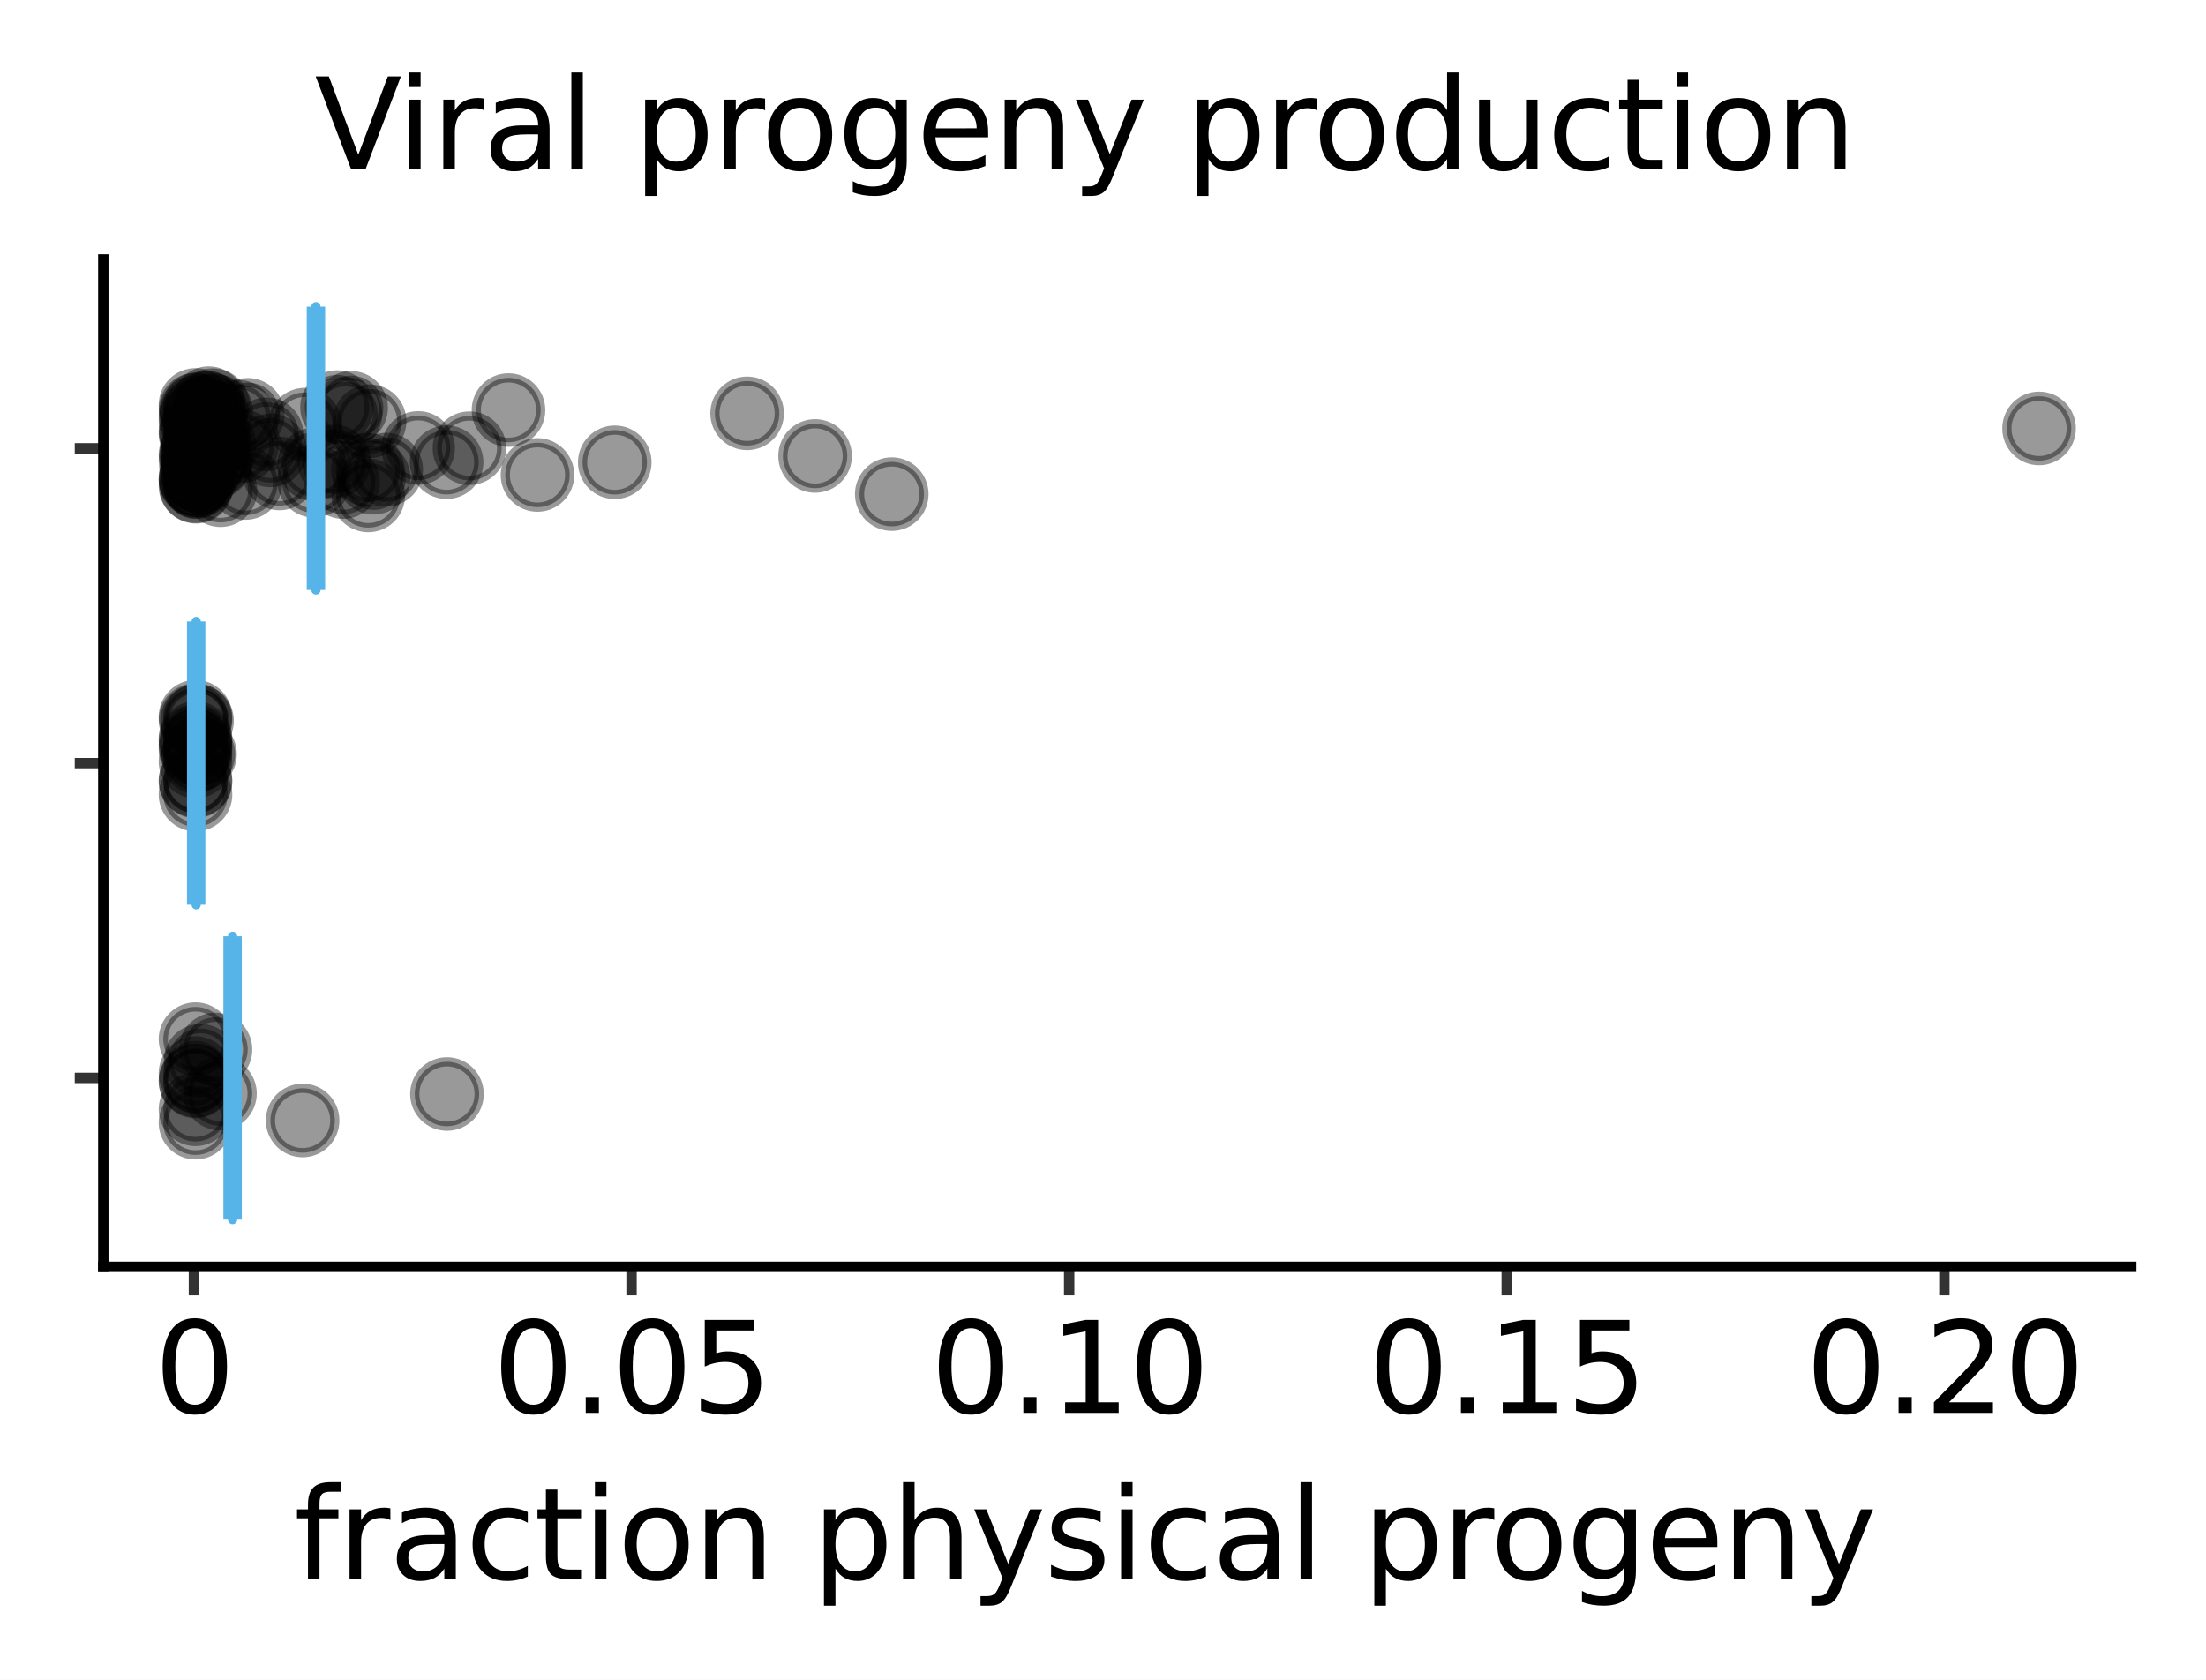 <?xml version="1.0" encoding="utf-8" standalone="no"?>
<!DOCTYPE svg PUBLIC "-//W3C//DTD SVG 1.1//EN"
  "http://www.w3.org/Graphics/SVG/1.1/DTD/svg11.dtd">
<svg xmlns:xlink="http://www.w3.org/1999/xlink" width="212.45pt" height="161.784pt" viewBox="0 0 212.45 161.784" xmlns="http://www.w3.org/2000/svg" version="1.1">
 <rect x="0" y="0" width="212.45" height="161.784" fill="#808080" stroke="none"/>
 <defs>
  <style type="text/css">*{stroke-linejoin: round; stroke-linecap: butt}</style>
 </defs>
 <g id="figure_1">
  <g id="patch_1">
   <path d="M 0 161.784 
L 212.45 161.784 
L 212.45 0 
L 0 0 
z
" style="fill: #ffffff; stroke: #ffffff; stroke-linejoin: miter"/>
  </g>
  <g id="axes_1">
   <g id="patch_2">
    <path d="M 9.95 122.007 
L 205.25 122.007 
L 205.25 24.987 
L 9.95 24.987 
z
" style="fill: #ffffff"/>
   </g>
   <g id="matplotlib.axis_1">
    <g id="xtick_1">
     <g id="line2d_1">
      <path d="M 18.677 122.007 
" style="fill: none; stroke: #000000; stroke-width: 1.5"/>
      <defs>
       <path id="me95044773a" d="M 0 0 
L 0 2.75 
" style="stroke: #333333"/>
      </defs>
      <g>
       <use xlink:href="#me95044773a" x="18.677" y="122.007" style="stroke: #333333"/>
      </g>
     </g>
     <g id="text_1">
      <!-- 0 -->
      <g transform="translate(14.859 136.075)scale(0.12 -0.12)">
       <defs>
        <path id="DejaVuSans-30" d="M 2034 4250 
Q 1547 4250 1301 3770 
Q 1056 3291 1056 2328 
Q 1056 1369 1301 889 
Q 1547 409 2034 409 
Q 2525 409 2770 889 
Q 3016 1369 3016 2328 
Q 3016 3291 2770 3770 
Q 2525 4250 2034 4250 
z
M 2034 4750 
Q 2819 4750 3233 4129 
Q 3647 3509 3647 2328 
Q 3647 1150 3233 529 
Q 2819 -91 2034 -91 
Q 1250 -91 836 529 
Q 422 1150 422 2328 
Q 422 3509 836 4129 
Q 1250 4750 2034 4750 
z
" transform="scale(0.016)"/>
       </defs>
       <use xlink:href="#DejaVuSans-30"/>
      </g>
     </g>
    </g>
    <g id="xtick_2">
     <g id="line2d_2">
      <path d="M 60.821 122.007 
" style="fill: none; stroke: #000000; stroke-width: 1.5"/>
      <g>
       <use xlink:href="#me95044773a" x="60.821" y="122.007" style="stroke: #333333"/>
      </g>
     </g>
     <g id="text_2">
      <!-- 0.05 -->
      <g transform="translate(47.461 136.075)scale(0.12 -0.12)">
       <defs>
        <path id="DejaVuSans-2e" d="M 684 794 
L 1344 794 
L 1344 0 
L 684 0 
L 684 794 
z
" transform="scale(0.016)"/>
        <path id="DejaVuSans-35" d="M 691 4666 
L 3169 4666 
L 3169 4134 
L 1269 4134 
L 1269 2991 
Q 1406 3038 1543 3061 
Q 1681 3084 1819 3084 
Q 2600 3084 3056 2656 
Q 3513 2228 3513 1497 
Q 3513 744 3044 326 
Q 2575 -91 1722 -91 
Q 1428 -91 1123 -41 
Q 819 9 494 109 
L 494 744 
Q 775 591 1075 516 
Q 1375 441 1709 441 
Q 2250 441 2565 725 
Q 2881 1009 2881 1497 
Q 2881 1984 2565 2268 
Q 2250 2553 1709 2553 
Q 1456 2553 1204 2497 
Q 953 2441 691 2322 
L 691 4666 
z
" transform="scale(0.016)"/>
       </defs>
       <use xlink:href="#DejaVuSans-30"/>
       <use xlink:href="#DejaVuSans-2e" x="63.623"/>
       <use xlink:href="#DejaVuSans-30" x="95.41"/>
       <use xlink:href="#DejaVuSans-35" x="159.033"/>
      </g>
     </g>
    </g>
    <g id="xtick_3">
     <g id="line2d_3">
      <path d="M 102.965 122.007 
" style="fill: none; stroke: #000000; stroke-width: 1.5"/>
      <g>
       <use xlink:href="#me95044773a" x="102.965" y="122.007" style="stroke: #333333"/>
      </g>
     </g>
     <g id="text_3">
      <!-- 0.10 -->
      <g transform="translate(89.605 136.075)scale(0.12 -0.12)">
       <defs>
        <path id="DejaVuSans-31" d="M 794 531 
L 1825 531 
L 1825 4091 
L 703 3866 
L 703 4441 
L 1819 4666 
L 2450 4666 
L 2450 531 
L 3481 531 
L 3481 0 
L 794 0 
L 794 531 
z
" transform="scale(0.016)"/>
       </defs>
       <use xlink:href="#DejaVuSans-30"/>
       <use xlink:href="#DejaVuSans-2e" x="63.623"/>
       <use xlink:href="#DejaVuSans-31" x="95.41"/>
       <use xlink:href="#DejaVuSans-30" x="159.033"/>
      </g>
     </g>
    </g>
    <g id="xtick_4">
     <g id="line2d_4">
      <path d="M 145.109 122.007 
" style="fill: none; stroke: #000000; stroke-width: 1.5"/>
      <g>
       <use xlink:href="#me95044773a" x="145.109" y="122.007" style="stroke: #333333"/>
      </g>
     </g>
     <g id="text_4">
      <!-- 0.15 -->
      <g transform="translate(131.75 136.075)scale(0.12 -0.12)">
       <use xlink:href="#DejaVuSans-30"/>
       <use xlink:href="#DejaVuSans-2e" x="63.623"/>
       <use xlink:href="#DejaVuSans-31" x="95.41"/>
       <use xlink:href="#DejaVuSans-35" x="159.033"/>
      </g>
     </g>
    </g>
    <g id="xtick_5">
     <g id="line2d_5">
      <path d="M 187.253 122.007 
" style="fill: none; stroke: #000000; stroke-width: 1.5"/>
      <g>
       <use xlink:href="#me95044773a" x="187.253" y="122.007" style="stroke: #333333"/>
      </g>
     </g>
     <g id="text_5">
      <!-- 0.20 -->
      <g transform="translate(173.894 136.075)scale(0.12 -0.12)">
       <defs>
        <path id="DejaVuSans-32" d="M 1228 531 
L 3431 531 
L 3431 0 
L 469 0 
L 469 531 
Q 828 903 1448 1529 
Q 2069 2156 2228 2338 
Q 2531 2678 2651 2914 
Q 2772 3150 2772 3378 
Q 2772 3750 2511 3984 
Q 2250 4219 1831 4219 
Q 1534 4219 1204 4116 
Q 875 4013 500 3803 
L 500 4441 
Q 881 4594 1212 4672 
Q 1544 4750 1819 4750 
Q 2544 4750 2975 4387 
Q 3406 4025 3406 3419 
Q 3406 3131 3298 2873 
Q 3191 2616 2906 2266 
Q 2828 2175 2409 1742 
Q 1991 1309 1228 531 
z
" transform="scale(0.016)"/>
       </defs>
       <use xlink:href="#DejaVuSans-30"/>
       <use xlink:href="#DejaVuSans-2e" x="63.623"/>
       <use xlink:href="#DejaVuSans-32" x="95.41"/>
       <use xlink:href="#DejaVuSans-30" x="159.033"/>
      </g>
     </g>
    </g>
    <g id="xtick_6"/>
    <g id="xtick_7"/>
    <g id="xtick_8"/>
    <g id="xtick_9"/>
    <g id="text_6">
     <!-- fraction physical progeny -->
     <g transform="translate(28.324 152.089)scale(0.12 -0.12)">
      <defs>
       <path id="DejaVuSans-66" d="M 2375 4863 
L 2375 4384 
L 1825 4384 
Q 1516 4384 1395 4259 
Q 1275 4134 1275 3809 
L 1275 3500 
L 2222 3500 
L 2222 3053 
L 1275 3053 
L 1275 0 
L 697 0 
L 697 3053 
L 147 3053 
L 147 3500 
L 697 3500 
L 697 3744 
Q 697 4328 969 4595 
Q 1241 4863 1831 4863 
L 2375 4863 
z
" transform="scale(0.016)"/>
       <path id="DejaVuSans-72" d="M 2631 2963 
Q 2534 3019 2420 3045 
Q 2306 3072 2169 3072 
Q 1681 3072 1420 2755 
Q 1159 2438 1159 1844 
L 1159 0 
L 581 0 
L 581 3500 
L 1159 3500 
L 1159 2956 
Q 1341 3275 1631 3429 
Q 1922 3584 2338 3584 
Q 2397 3584 2469 3576 
Q 2541 3569 2628 3553 
L 2631 2963 
z
" transform="scale(0.016)"/>
       <path id="DejaVuSans-61" d="M 2194 1759 
Q 1497 1759 1228 1600 
Q 959 1441 959 1056 
Q 959 750 1161 570 
Q 1363 391 1709 391 
Q 2188 391 2477 730 
Q 2766 1069 2766 1631 
L 2766 1759 
L 2194 1759 
z
M 3341 1997 
L 3341 0 
L 2766 0 
L 2766 531 
Q 2569 213 2275 61 
Q 1981 -91 1556 -91 
Q 1019 -91 701 211 
Q 384 513 384 1019 
Q 384 1609 779 1909 
Q 1175 2209 1959 2209 
L 2766 2209 
L 2766 2266 
Q 2766 2663 2505 2880 
Q 2244 3097 1772 3097 
Q 1472 3097 1187 3025 
Q 903 2953 641 2809 
L 641 3341 
Q 956 3463 1253 3523 
Q 1550 3584 1831 3584 
Q 2591 3584 2966 3190 
Q 3341 2797 3341 1997 
z
" transform="scale(0.016)"/>
       <path id="DejaVuSans-63" d="M 3122 3366 
L 3122 2828 
Q 2878 2963 2633 3030 
Q 2388 3097 2138 3097 
Q 1578 3097 1268 2742 
Q 959 2388 959 1747 
Q 959 1106 1268 751 
Q 1578 397 2138 397 
Q 2388 397 2633 464 
Q 2878 531 3122 666 
L 3122 134 
Q 2881 22 2623 -34 
Q 2366 -91 2075 -91 
Q 1284 -91 818 406 
Q 353 903 353 1747 
Q 353 2603 823 3093 
Q 1294 3584 2113 3584 
Q 2378 3584 2631 3529 
Q 2884 3475 3122 3366 
z
" transform="scale(0.016)"/>
       <path id="DejaVuSans-74" d="M 1172 4494 
L 1172 3500 
L 2356 3500 
L 2356 3053 
L 1172 3053 
L 1172 1153 
Q 1172 725 1289 603 
Q 1406 481 1766 481 
L 2356 481 
L 2356 0 
L 1766 0 
Q 1100 0 847 248 
Q 594 497 594 1153 
L 594 3053 
L 172 3053 
L 172 3500 
L 594 3500 
L 594 4494 
L 1172 4494 
z
" transform="scale(0.016)"/>
       <path id="DejaVuSans-69" d="M 603 3500 
L 1178 3500 
L 1178 0 
L 603 0 
L 603 3500 
z
M 603 4863 
L 1178 4863 
L 1178 4134 
L 603 4134 
L 603 4863 
z
" transform="scale(0.016)"/>
       <path id="DejaVuSans-6f" d="M 1959 3097 
Q 1497 3097 1228 2736 
Q 959 2375 959 1747 
Q 959 1119 1226 758 
Q 1494 397 1959 397 
Q 2419 397 2687 759 
Q 2956 1122 2956 1747 
Q 2956 2369 2687 2733 
Q 2419 3097 1959 3097 
z
M 1959 3584 
Q 2709 3584 3137 3096 
Q 3566 2609 3566 1747 
Q 3566 888 3137 398 
Q 2709 -91 1959 -91 
Q 1206 -91 779 398 
Q 353 888 353 1747 
Q 353 2609 779 3096 
Q 1206 3584 1959 3584 
z
" transform="scale(0.016)"/>
       <path id="DejaVuSans-6e" d="M 3513 2113 
L 3513 0 
L 2938 0 
L 2938 2094 
Q 2938 2591 2744 2837 
Q 2550 3084 2163 3084 
Q 1697 3084 1428 2787 
Q 1159 2491 1159 1978 
L 1159 0 
L 581 0 
L 581 3500 
L 1159 3500 
L 1159 2956 
Q 1366 3272 1645 3428 
Q 1925 3584 2291 3584 
Q 2894 3584 3203 3211 
Q 3513 2838 3513 2113 
z
" transform="scale(0.016)"/>
       <path id="DejaVuSans-20" transform="scale(0.016)"/>
       <path id="DejaVuSans-70" d="M 1159 525 
L 1159 -1331 
L 581 -1331 
L 581 3500 
L 1159 3500 
L 1159 2969 
Q 1341 3281 1617 3432 
Q 1894 3584 2278 3584 
Q 2916 3584 3314 3078 
Q 3713 2572 3713 1747 
Q 3713 922 3314 415 
Q 2916 -91 2278 -91 
Q 1894 -91 1617 61 
Q 1341 213 1159 525 
z
M 3116 1747 
Q 3116 2381 2855 2742 
Q 2594 3103 2138 3103 
Q 1681 3103 1420 2742 
Q 1159 2381 1159 1747 
Q 1159 1113 1420 752 
Q 1681 391 2138 391 
Q 2594 391 2855 752 
Q 3116 1113 3116 1747 
z
" transform="scale(0.016)"/>
       <path id="DejaVuSans-68" d="M 3513 2113 
L 3513 0 
L 2938 0 
L 2938 2094 
Q 2938 2591 2744 2837 
Q 2550 3084 2163 3084 
Q 1697 3084 1428 2787 
Q 1159 2491 1159 1978 
L 1159 0 
L 581 0 
L 581 4863 
L 1159 4863 
L 1159 2956 
Q 1366 3272 1645 3428 
Q 1925 3584 2291 3584 
Q 2894 3584 3203 3211 
Q 3513 2838 3513 2113 
z
" transform="scale(0.016)"/>
       <path id="DejaVuSans-79" d="M 2059 -325 
Q 1816 -950 1584 -1140 
Q 1353 -1331 966 -1331 
L 506 -1331 
L 506 -850 
L 844 -850 
Q 1081 -850 1212 -737 
Q 1344 -625 1503 -206 
L 1606 56 
L 191 3500 
L 800 3500 
L 1894 763 
L 2988 3500 
L 3597 3500 
L 2059 -325 
z
" transform="scale(0.016)"/>
       <path id="DejaVuSans-73" d="M 2834 3397 
L 2834 2853 
Q 2591 2978 2328 3040 
Q 2066 3103 1784 3103 
Q 1356 3103 1142 2972 
Q 928 2841 928 2578 
Q 928 2378 1081 2264 
Q 1234 2150 1697 2047 
L 1894 2003 
Q 2506 1872 2764 1633 
Q 3022 1394 3022 966 
Q 3022 478 2636 193 
Q 2250 -91 1575 -91 
Q 1294 -91 989 -36 
Q 684 19 347 128 
L 347 722 
Q 666 556 975 473 
Q 1284 391 1588 391 
Q 1994 391 2212 530 
Q 2431 669 2431 922 
Q 2431 1156 2273 1281 
Q 2116 1406 1581 1522 
L 1381 1569 
Q 847 1681 609 1914 
Q 372 2147 372 2553 
Q 372 3047 722 3315 
Q 1072 3584 1716 3584 
Q 2034 3584 2315 3537 
Q 2597 3491 2834 3397 
z
" transform="scale(0.016)"/>
       <path id="DejaVuSans-6c" d="M 603 4863 
L 1178 4863 
L 1178 0 
L 603 0 
L 603 4863 
z
" transform="scale(0.016)"/>
       <path id="DejaVuSans-67" d="M 2906 1791 
Q 2906 2416 2648 2759 
Q 2391 3103 1925 3103 
Q 1463 3103 1205 2759 
Q 947 2416 947 1791 
Q 947 1169 1205 825 
Q 1463 481 1925 481 
Q 2391 481 2648 825 
Q 2906 1169 2906 1791 
z
M 3481 434 
Q 3481 -459 3084 -895 
Q 2688 -1331 1869 -1331 
Q 1566 -1331 1297 -1286 
Q 1028 -1241 775 -1147 
L 775 -588 
Q 1028 -725 1275 -790 
Q 1522 -856 1778 -856 
Q 2344 -856 2625 -561 
Q 2906 -266 2906 331 
L 2906 616 
Q 2728 306 2450 153 
Q 2172 0 1784 0 
Q 1141 0 747 490 
Q 353 981 353 1791 
Q 353 2603 747 3093 
Q 1141 3584 1784 3584 
Q 2172 3584 2450 3431 
Q 2728 3278 2906 2969 
L 2906 3500 
L 3481 3500 
L 3481 434 
z
" transform="scale(0.016)"/>
       <path id="DejaVuSans-65" d="M 3597 1894 
L 3597 1613 
L 953 1613 
Q 991 1019 1311 708 
Q 1631 397 2203 397 
Q 2534 397 2845 478 
Q 3156 559 3463 722 
L 3463 178 
Q 3153 47 2828 -22 
Q 2503 -91 2169 -91 
Q 1331 -91 842 396 
Q 353 884 353 1716 
Q 353 2575 817 3079 
Q 1281 3584 2069 3584 
Q 2775 3584 3186 3129 
Q 3597 2675 3597 1894 
z
M 3022 2063 
Q 3016 2534 2758 2815 
Q 2500 3097 2075 3097 
Q 1594 3097 1305 2825 
Q 1016 2553 972 2059 
L 3022 2063 
z
" transform="scale(0.016)"/>
      </defs>
      <use xlink:href="#DejaVuSans-66"/>
      <use xlink:href="#DejaVuSans-72" x="35.205"/>
      <use xlink:href="#DejaVuSans-61" x="76.318"/>
      <use xlink:href="#DejaVuSans-63" x="137.598"/>
      <use xlink:href="#DejaVuSans-74" x="192.578"/>
      <use xlink:href="#DejaVuSans-69" x="231.787"/>
      <use xlink:href="#DejaVuSans-6f" x="259.57"/>
      <use xlink:href="#DejaVuSans-6e" x="320.752"/>
      <use xlink:href="#DejaVuSans-20" x="384.131"/>
      <use xlink:href="#DejaVuSans-70" x="415.918"/>
      <use xlink:href="#DejaVuSans-68" x="479.395"/>
      <use xlink:href="#DejaVuSans-79" x="542.773"/>
      <use xlink:href="#DejaVuSans-73" x="601.953"/>
      <use xlink:href="#DejaVuSans-69" x="654.053"/>
      <use xlink:href="#DejaVuSans-63" x="681.836"/>
      <use xlink:href="#DejaVuSans-61" x="736.816"/>
      <use xlink:href="#DejaVuSans-6c" x="798.096"/>
      <use xlink:href="#DejaVuSans-20" x="825.879"/>
      <use xlink:href="#DejaVuSans-70" x="857.666"/>
      <use xlink:href="#DejaVuSans-72" x="921.143"/>
      <use xlink:href="#DejaVuSans-6f" x="960.006"/>
      <use xlink:href="#DejaVuSans-67" x="1021.188"/>
      <use xlink:href="#DejaVuSans-65" x="1084.664"/>
      <use xlink:href="#DejaVuSans-6e" x="1146.188"/>
      <use xlink:href="#DejaVuSans-79" x="1209.566"/>
     </g>
    </g>
   </g>
   <g id="matplotlib.axis_2">
    <g id="ytick_1">
     <g id="line2d_6">
      <path d="M 9.95 103.815 
" style="fill: none; stroke: #000000; stroke-width: 1.5"/>
      <defs>
       <path id="mf32e47c69b" d="M 0 0 
L -2.75 0 
" style="stroke: #333333"/>
      </defs>
      <g>
       <use xlink:href="#mf32e47c69b" x="9.95" y="103.815" style="stroke: #333333"/>
      </g>
     </g>
    </g>
    <g id="ytick_2">
     <g id="line2d_7">
      <path d="M 9.95 73.497 
" style="fill: none; stroke: #000000; stroke-width: 1.5"/>
      <g>
       <use xlink:href="#mf32e47c69b" x="9.95" y="73.497" style="stroke: #333333"/>
      </g>
     </g>
    </g>
    <g id="ytick_3">
     <g id="line2d_8">
      <path d="M 9.95 43.178 
" style="fill: none; stroke: #000000; stroke-width: 1.5"/>
      <g>
       <use xlink:href="#mf32e47c69b" x="9.95" y="43.178" style="stroke: #333333"/>
      </g>
     </g>
    </g>
   </g>
   <g id="PathCollection_1">
    <path d="M 29.147 111.014 
C 29.969 111.014 30.758 110.688 31.34 110.106 
C 31.922 109.524 32.248 108.735 32.248 107.913 
C 32.248 107.09 31.922 106.301 31.34 105.719 
C 30.758 105.138 29.969 104.811 29.147 104.811 
C 28.324 104.811 27.535 105.138 26.953 105.719 
C 26.372 106.301 26.045 107.09 26.045 107.913 
C 26.045 108.735 26.372 109.524 26.953 110.106 
C 27.535 110.688 28.324 111.014 29.147 111.014 
z
" clip-path="url(#pa640891916)" style="fill-opacity: 0.4; stroke: #000000; stroke-opacity: 0.4; stroke-width: 0.886"/>
    <path d="M 18.829 49.367 
C 19.652 49.367 20.441 49.041 21.022 48.459 
C 21.604 47.877 21.931 47.088 21.931 46.266 
C 21.931 45.443 21.604 44.654 21.022 44.072 
C 20.441 43.491 19.652 43.164 18.829 43.164 
C 18.006 43.164 17.217 43.491 16.636 44.072 
C 16.054 44.654 15.727 45.443 15.727 46.266 
C 15.727 47.088 16.054 47.877 16.636 48.459 
C 17.217 49.041 18.006 49.367 18.829 49.367 
z
" clip-path="url(#pa640891916)" style="fill-opacity: 0.4; stroke: #000000; stroke-opacity: 0.4; stroke-width: 0.886"/>
    <path d="M 20.791 47.395 
C 21.613 47.395 22.402 47.069 22.984 46.487 
C 23.566 45.905 23.892 45.116 23.892 44.294 
C 23.892 43.471 23.566 42.682 22.984 42.1 
C 22.402 41.519 21.613 41.192 20.791 41.192 
C 19.968 41.192 19.179 41.519 18.597 42.1 
C 18.016 42.682 17.689 43.471 17.689 44.294 
C 17.689 45.116 18.016 45.905 18.597 46.487 
C 19.179 47.069 19.968 47.395 20.791 47.395 
z
" clip-path="url(#pa640891916)" style="fill-opacity: 0.4; stroke: #000000; stroke-opacity: 0.4; stroke-width: 0.886"/>
    <path d="M 19.084 47.167 
C 19.907 47.167 20.696 46.84 21.278 46.258 
C 21.859 45.676 22.186 44.887 22.186 44.065 
C 22.186 43.242 21.859 42.453 21.278 41.872 
C 20.696 41.29 19.907 40.963 19.084 40.963 
C 18.262 40.963 17.473 41.29 16.891 41.872 
C 16.309 42.453 15.982 43.242 15.982 44.065 
C 15.982 44.887 16.309 45.676 16.891 46.258 
C 17.473 46.84 18.262 47.167 19.084 47.167 
z
" clip-path="url(#pa640891916)" style="fill-opacity: 0.4; stroke: #000000; stroke-opacity: 0.4; stroke-width: 0.886"/>
    <path d="M 18.829 74.934 
C 19.652 74.934 20.441 74.607 21.022 74.026 
C 21.604 73.444 21.931 72.655 21.931 71.832 
C 21.931 71.01 21.604 70.221 21.022 69.639 
C 20.441 69.057 19.652 68.731 18.829 68.731 
C 18.006 68.731 17.217 69.057 16.636 69.639 
C 16.054 70.221 15.727 71.01 15.727 71.832 
C 15.727 72.655 16.054 73.444 16.636 74.026 
C 17.217 74.607 18.006 74.934 18.829 74.934 
z
" clip-path="url(#pa640891916)" style="fill-opacity: 0.4; stroke: #000000; stroke-opacity: 0.4; stroke-width: 0.886"/>
    <path d="M 21.238 50.316 
C 22.061 50.316 22.85 49.989 23.431 49.407 
C 24.013 48.826 24.34 48.037 24.34 47.214 
C 24.34 46.392 24.013 45.602 23.431 45.021 
C 22.85 44.439 22.061 44.112 21.238 44.112 
C 20.415 44.112 19.626 44.439 19.045 45.021 
C 18.463 45.602 18.136 46.392 18.136 47.214 
C 18.136 48.037 18.463 48.826 19.045 49.407 
C 19.626 49.989 20.415 50.316 21.238 50.316 
z
" clip-path="url(#pa640891916)" style="fill-opacity: 0.4; stroke: #000000; stroke-opacity: 0.4; stroke-width: 0.886"/>
    <path d="M 18.892 46.824 
C 19.715 46.824 20.504 46.497 21.085 45.915 
C 21.667 45.334 21.994 44.545 21.994 43.722 
C 21.994 42.899 21.667 42.11 21.085 41.529 
C 20.504 40.947 19.715 40.62 18.892 40.62 
C 18.069 40.62 17.28 40.947 16.699 41.529 
C 16.117 42.11 15.79 42.899 15.79 43.722 
C 15.79 44.545 16.117 45.334 16.699 45.915 
C 17.28 46.497 18.069 46.824 18.892 46.824 
z
" clip-path="url(#pa640891916)" style="fill-opacity: 0.4; stroke: #000000; stroke-opacity: 0.4; stroke-width: 0.886"/>
    <path d="M 18.829 43.571 
C 19.652 43.571 20.441 43.244 21.023 42.663 
C 21.604 42.081 21.931 41.292 21.931 40.469 
C 21.931 39.647 21.604 38.858 21.023 38.276 
C 20.441 37.694 19.652 37.367 18.829 37.367 
C 18.007 37.367 17.218 37.694 16.636 38.276 
C 16.054 38.858 15.727 39.647 15.727 40.469 
C 15.727 41.292 16.054 42.081 16.636 42.663 
C 17.218 43.244 18.007 43.571 18.829 43.571 
z
" clip-path="url(#pa640891916)" style="fill-opacity: 0.4; stroke: #000000; stroke-opacity: 0.4; stroke-width: 0.886"/>
    <path d="M 20.397 45.51 
C 21.22 45.51 22.009 45.183 22.591 44.601 
C 23.172 44.019 23.499 43.23 23.499 42.408 
C 23.499 41.585 23.172 40.796 22.591 40.214 
C 22.009 39.633 21.22 39.306 20.397 39.306 
C 19.575 39.306 18.786 39.633 18.204 40.214 
C 17.622 40.796 17.296 41.585 17.296 42.408 
C 17.296 43.23 17.622 44.019 18.204 44.601 
C 18.786 45.183 19.575 45.51 20.397 45.51 
z
" clip-path="url(#pa640891916)" style="fill-opacity: 0.4; stroke: #000000; stroke-opacity: 0.4; stroke-width: 0.886"/>
    <path d="M 48.972 42.596 
C 49.795 42.596 50.584 42.269 51.165 41.687 
C 51.747 41.106 52.074 40.317 52.074 39.494 
C 52.074 38.672 51.747 37.883 51.165 37.301 
C 50.584 36.719 49.795 36.392 48.972 36.392 
C 48.149 36.392 47.36 36.719 46.779 37.301 
C 46.197 37.883 45.87 38.672 45.87 39.494 
C 45.87 40.317 46.197 41.106 46.779 41.687 
C 47.36 42.269 48.149 42.596 48.972 42.596 
z
" clip-path="url(#pa640891916)" style="fill-opacity: 0.4; stroke: #000000; stroke-opacity: 0.4; stroke-width: 0.886"/>
    <path d="M 43.047 108.466 
C 43.869 108.466 44.658 108.139 45.24 107.558 
C 45.822 106.976 46.149 106.187 46.149 105.364 
C 46.149 104.542 45.822 103.753 45.24 103.171 
C 44.658 102.589 43.869 102.263 43.047 102.263 
C 42.224 102.263 41.435 102.589 40.854 103.171 
C 40.272 103.753 39.945 104.542 39.945 105.364 
C 39.945 106.187 40.272 106.976 40.854 107.558 
C 41.435 108.139 42.224 108.466 43.047 108.466 
z
" clip-path="url(#pa640891916)" style="fill-opacity: 0.4; stroke: #000000; stroke-opacity: 0.4; stroke-width: 0.886"/>
    <path d="M 23.28 46.067 
C 24.103 46.067 24.892 45.74 25.473 45.159 
C 26.055 44.577 26.382 43.788 26.382 42.965 
C 26.382 42.143 26.055 41.354 25.473 40.772 
C 24.892 40.19 24.103 39.864 23.28 39.864 
C 22.457 39.864 21.668 40.19 21.087 40.772 
C 20.505 41.354 20.178 42.143 20.178 42.965 
C 20.178 43.788 20.505 44.577 21.087 45.159 
C 21.668 45.74 22.457 46.067 23.28 46.067 
z
" clip-path="url(#pa640891916)" style="fill-opacity: 0.4; stroke: #000000; stroke-opacity: 0.4; stroke-width: 0.886"/>
    <path d="M 30.249 49.408 
C 31.071 49.408 31.86 49.081 32.442 48.499 
C 33.024 47.918 33.35 47.129 33.35 46.306 
C 33.35 45.484 33.024 44.695 32.442 44.113 
C 31.86 43.531 31.071 43.204 30.249 43.204 
C 29.426 43.204 28.637 43.531 28.055 44.113 
C 27.474 44.695 27.147 45.484 27.147 46.306 
C 27.147 47.129 27.474 47.918 28.055 48.499 
C 28.637 49.081 29.426 49.408 30.249 49.408 
z
" clip-path="url(#pa640891916)" style="fill-opacity: 0.4; stroke: #000000; stroke-opacity: 0.4; stroke-width: 0.886"/>
    <path d="M 18.829 107.17 
C 19.651 107.17 20.44 106.843 21.022 106.261 
C 21.604 105.68 21.93 104.891 21.93 104.068 
C 21.93 103.245 21.604 102.456 21.022 101.875 
C 20.44 101.293 19.651 100.966 18.829 100.966 
C 18.006 100.966 17.217 101.293 16.635 101.875 
C 16.054 102.456 15.727 103.245 15.727 104.068 
C 15.727 104.891 16.054 105.68 16.635 106.261 
C 17.217 106.843 18.006 107.17 18.829 107.17 
z
" clip-path="url(#pa640891916)" style="fill-opacity: 0.4; stroke: #000000; stroke-opacity: 0.4; stroke-width: 0.886"/>
    <path d="M 18.827 44.535 
C 19.65 44.535 20.439 44.208 21.021 43.626 
C 21.602 43.044 21.929 42.255 21.929 41.433 
C 21.929 40.61 21.602 39.821 21.021 39.239 
C 20.439 38.658 19.65 38.331 18.827 38.331 
C 18.005 38.331 17.216 38.658 16.634 39.239 
C 16.052 39.821 15.726 40.61 15.726 41.433 
C 15.726 42.255 16.052 43.044 16.634 43.626 
C 17.216 44.208 18.005 44.535 18.827 44.535 
z
" clip-path="url(#pa640891916)" style="fill-opacity: 0.4; stroke: #000000; stroke-opacity: 0.4; stroke-width: 0.886"/>
    <path d="M 18.891 48.328 
C 19.714 48.328 20.503 48.001 21.084 47.419 
C 21.666 46.838 21.993 46.049 21.993 45.226 
C 21.993 44.403 21.666 43.614 21.084 43.033 
C 20.503 42.451 19.714 42.124 18.891 42.124 
C 18.069 42.124 17.28 42.451 16.698 43.033 
C 16.116 43.614 15.789 44.403 15.789 45.226 
C 15.789 46.049 16.116 46.838 16.698 47.419 
C 17.28 48.001 18.069 48.328 18.891 48.328 
z
" clip-path="url(#pa640891916)" style="fill-opacity: 0.4; stroke: #000000; stroke-opacity: 0.4; stroke-width: 0.886"/>
    <path d="M 59.205 47.627 
C 60.028 47.627 60.817 47.3 61.398 46.718 
C 61.98 46.137 62.307 45.347 62.307 44.525 
C 62.307 43.702 61.98 42.913 61.398 42.332 
C 60.817 41.75 60.028 41.423 59.205 41.423 
C 58.382 41.423 57.593 41.75 57.012 42.332 
C 56.43 42.913 56.103 43.702 56.103 44.525 
C 56.103 45.347 56.43 46.137 57.012 46.718 
C 57.593 47.3 58.382 47.627 59.205 47.627 
z
" clip-path="url(#pa640891916)" style="fill-opacity: 0.4; stroke: #000000; stroke-opacity: 0.4; stroke-width: 0.886"/>
    <path d="M 18.828 46.895 
C 19.651 46.895 20.44 46.568 21.022 45.986 
C 21.603 45.405 21.93 44.616 21.93 43.793 
C 21.93 42.97 21.603 42.181 21.022 41.6 
C 20.44 41.018 19.651 40.691 18.828 40.691 
C 18.006 40.691 17.217 41.018 16.635 41.6 
C 16.053 42.181 15.726 42.97 15.726 43.793 
C 15.726 44.616 16.053 45.405 16.635 45.986 
C 17.217 46.568 18.006 46.895 18.828 46.895 
z
" clip-path="url(#pa640891916)" style="fill-opacity: 0.4; stroke: #000000; stroke-opacity: 0.4; stroke-width: 0.886"/>
    <path d="M 18.828 78.283 
C 19.651 78.283 20.44 77.956 21.022 77.374 
C 21.603 76.792 21.93 76.003 21.93 75.181 
C 21.93 74.358 21.603 73.569 21.022 72.988 
C 20.44 72.406 19.651 72.079 18.828 72.079 
C 18.006 72.079 17.217 72.406 16.635 72.988 
C 16.053 73.569 15.726 74.358 15.726 75.181 
C 15.726 76.003 16.053 76.792 16.635 77.374 
C 17.217 77.956 18.006 78.283 18.828 78.283 
z
" clip-path="url(#pa640891916)" style="fill-opacity: 0.4; stroke: #000000; stroke-opacity: 0.4; stroke-width: 0.886"/>
    <path d="M 45.211 46.269 
C 46.033 46.269 46.823 45.942 47.404 45.36 
C 47.986 44.779 48.313 43.99 48.313 43.167 
C 48.313 42.345 47.986 41.556 47.404 40.974 
C 46.823 40.392 46.033 40.065 45.211 40.065 
C 44.388 40.065 43.599 40.392 43.018 40.974 
C 42.436 41.556 42.109 42.345 42.109 43.167 
C 42.109 43.99 42.436 44.779 43.018 45.36 
C 43.599 45.942 44.388 46.269 45.211 46.269 
z
" clip-path="url(#pa640891916)" style="fill-opacity: 0.4; stroke: #000000; stroke-opacity: 0.4; stroke-width: 0.886"/>
    <path d="M 18.981 47.221 
C 19.803 47.221 20.593 46.894 21.174 46.313 
C 21.756 45.731 22.083 44.942 22.083 44.12 
C 22.083 43.297 21.756 42.508 21.174 41.926 
C 20.593 41.345 19.803 41.018 18.981 41.018 
C 18.158 41.018 17.369 41.345 16.788 41.926 
C 16.206 42.508 15.879 43.297 15.879 44.12 
C 15.879 44.942 16.206 45.731 16.788 46.313 
C 17.369 46.894 18.158 47.221 18.981 47.221 
z
" clip-path="url(#pa640891916)" style="fill-opacity: 0.4; stroke: #000000; stroke-opacity: 0.4; stroke-width: 0.886"/>
    <path d="M 32.194 47.548 
C 33.017 47.548 33.806 47.221 34.387 46.639 
C 34.969 46.057 35.296 45.268 35.296 44.446 
C 35.296 43.623 34.969 42.834 34.387 42.252 
C 33.806 41.671 33.017 41.344 32.194 41.344 
C 31.371 41.344 30.582 41.671 30.001 42.252 
C 29.419 42.834 29.092 43.623 29.092 44.446 
C 29.092 45.268 29.419 46.057 30.001 46.639 
C 30.582 47.221 31.371 47.548 32.194 47.548 
z
" clip-path="url(#pa640891916)" style="fill-opacity: 0.4; stroke: #000000; stroke-opacity: 0.4; stroke-width: 0.886"/>
    <path d="M 40.272 46.243 
C 41.095 46.243 41.884 45.916 42.466 45.334 
C 43.047 44.753 43.374 43.964 43.374 43.141 
C 43.374 42.319 43.047 41.53 42.466 40.948 
C 41.884 40.366 41.095 40.039 40.272 40.039 
C 39.45 40.039 38.661 40.366 38.079 40.948 
C 37.497 41.53 37.171 42.319 37.171 43.141 
C 37.171 43.964 37.497 44.753 38.079 45.334 
C 38.661 45.916 39.45 46.243 40.272 46.243 
z
" clip-path="url(#pa640891916)" style="fill-opacity: 0.4; stroke: #000000; stroke-opacity: 0.4; stroke-width: 0.886"/>
    <path d="M 18.892 44.923 
C 19.715 44.923 20.504 44.597 21.085 44.015 
C 21.667 43.433 21.994 42.644 21.994 41.822 
C 21.994 40.999 21.667 40.21 21.085 39.628 
C 20.504 39.047 19.715 38.72 18.892 38.72 
C 18.069 38.72 17.28 39.047 16.699 39.628 
C 16.117 40.21 15.79 40.999 15.79 41.822 
C 15.79 42.644 16.117 43.433 16.699 44.015 
C 17.28 44.597 18.069 44.923 18.892 44.923 
z
" clip-path="url(#pa640891916)" style="fill-opacity: 0.4; stroke: #000000; stroke-opacity: 0.4; stroke-width: 0.886"/>
    <path d="M 35.431 48.355 
C 36.253 48.355 37.042 48.028 37.624 47.446 
C 38.206 46.865 38.532 46.076 38.532 45.253 
C 38.532 44.431 38.206 43.642 37.624 43.06 
C 37.042 42.478 36.253 42.151 35.431 42.151 
C 34.608 42.151 33.819 42.478 33.237 43.06 
C 32.656 43.642 32.329 44.431 32.329 45.253 
C 32.329 46.076 32.656 46.865 33.237 47.446 
C 33.819 48.028 34.608 48.355 35.431 48.355 
z
" clip-path="url(#pa640891916)" style="fill-opacity: 0.4; stroke: #000000; stroke-opacity: 0.4; stroke-width: 0.886"/>
    <path d="M 18.829 109.938 
C 19.651 109.938 20.44 109.611 21.022 109.03 
C 21.604 108.448 21.931 107.659 21.931 106.836 
C 21.931 106.014 21.604 105.225 21.022 104.643 
C 20.44 104.061 19.651 103.735 18.829 103.735 
C 18.006 103.735 17.217 104.061 16.635 104.643 
C 16.054 105.225 15.727 106.014 15.727 106.836 
C 15.727 107.659 16.054 108.448 16.635 109.03 
C 17.217 109.611 18.006 109.938 18.829 109.938 
z
" clip-path="url(#pa640891916)" style="fill-opacity: 0.4; stroke: #000000; stroke-opacity: 0.4; stroke-width: 0.886"/>
    <path d="M 18.829 43.178 
C 19.652 43.178 20.441 42.851 21.023 42.269 
C 21.604 41.687 21.931 40.898 21.931 40.076 
C 21.931 39.253 21.604 38.464 21.023 37.882 
C 20.441 37.301 19.652 36.974 18.829 36.974 
C 18.007 36.974 17.218 37.301 16.636 37.882 
C 16.054 38.464 15.727 39.253 15.727 40.076 
C 15.727 40.898 16.054 41.687 16.636 42.269 
C 17.218 42.851 18.007 43.178 18.829 43.178 
z
" clip-path="url(#pa640891916)" style="fill-opacity: 0.4; stroke: #000000; stroke-opacity: 0.4; stroke-width: 0.886"/>
    <path d="M 22.933 43.232 
C 23.756 43.232 24.545 42.906 25.126 42.324 
C 25.708 41.742 26.035 40.953 26.035 40.131 
C 26.035 39.308 25.708 38.519 25.126 37.937 
C 24.545 37.356 23.756 37.029 22.933 37.029 
C 22.11 37.029 21.321 37.356 20.74 37.937 
C 20.158 38.519 19.831 39.308 19.831 40.131 
C 19.831 40.953 20.158 41.742 20.74 42.324 
C 21.321 42.906 22.11 43.232 22.933 43.232 
z
" clip-path="url(#pa640891916)" style="fill-opacity: 0.4; stroke: #000000; stroke-opacity: 0.4; stroke-width: 0.886"/>
    <path d="M 21.135 45.979 
C 21.958 45.979 22.747 45.653 23.329 45.071 
C 23.91 44.489 24.237 43.7 24.237 42.878 
C 24.237 42.055 23.91 41.266 23.329 40.684 
C 22.747 40.103 21.958 39.776 21.135 39.776 
C 20.313 39.776 19.524 40.103 18.942 40.684 
C 18.36 41.266 18.033 42.055 18.033 42.878 
C 18.033 43.7 18.36 44.489 18.942 45.071 
C 19.524 45.653 20.313 45.979 21.135 45.979 
z
" clip-path="url(#pa640891916)" style="fill-opacity: 0.4; stroke: #000000; stroke-opacity: 0.4; stroke-width: 0.886"/>
    <path d="M 19.267 75.733 
C 20.09 75.733 20.879 75.407 21.461 74.825 
C 22.042 74.243 22.369 73.454 22.369 72.632 
C 22.369 71.809 22.042 71.02 21.461 70.438 
C 20.879 69.857 20.09 69.53 19.267 69.53 
C 18.445 69.53 17.656 69.857 17.074 70.438 
C 16.492 71.02 16.165 71.809 16.165 72.632 
C 16.165 73.454 16.492 74.243 17.074 74.825 
C 17.656 75.407 18.445 75.733 19.267 75.733 
z
" clip-path="url(#pa640891916)" style="fill-opacity: 0.4; stroke: #000000; stroke-opacity: 0.4; stroke-width: 0.886"/>
    <path d="M 32.46 42.309 
C 33.282 42.309 34.071 41.983 34.653 41.401 
C 35.235 40.819 35.562 40.03 35.562 39.208 
C 35.562 38.385 35.235 37.596 34.653 37.014 
C 34.071 36.433 33.282 36.106 32.46 36.106 
C 31.637 36.106 30.848 36.433 30.266 37.014 
C 29.685 37.596 29.358 38.385 29.358 39.208 
C 29.358 40.03 29.685 40.819 30.266 41.401 
C 30.848 41.983 31.637 42.309 32.46 42.309 
z
" clip-path="url(#pa640891916)" style="fill-opacity: 0.4; stroke: #000000; stroke-opacity: 0.4; stroke-width: 0.886"/>
    <path d="M 29.361 43.997 
C 30.184 43.997 30.973 43.67 31.555 43.088 
C 32.136 42.507 32.463 41.718 32.463 40.895 
C 32.463 40.073 32.136 39.284 31.555 38.702 
C 30.973 38.12 30.184 37.793 29.361 37.793 
C 28.539 37.793 27.75 38.12 27.168 38.702 
C 26.586 39.284 26.26 40.073 26.26 40.895 
C 26.26 41.718 26.586 42.507 27.168 43.088 
C 27.75 43.67 28.539 43.997 29.361 43.997 
z
" clip-path="url(#pa640891916)" style="fill-opacity: 0.4; stroke: #000000; stroke-opacity: 0.4; stroke-width: 0.886"/>
    <path d="M 20.098 41.932 
C 20.921 41.932 21.71 41.605 22.291 41.024 
C 22.873 40.442 23.2 39.653 23.2 38.83 
C 23.2 38.008 22.873 37.219 22.291 36.637 
C 21.71 36.055 20.921 35.729 20.098 35.729 
C 19.275 35.729 18.486 36.055 17.905 36.637 
C 17.323 37.219 16.996 38.008 16.996 38.83 
C 16.996 39.653 17.323 40.442 17.905 41.024 
C 18.486 41.605 19.275 41.932 20.098 41.932 
z
" clip-path="url(#pa640891916)" style="fill-opacity: 0.4; stroke: #000000; stroke-opacity: 0.4; stroke-width: 0.886"/>
    <path d="M 18.827 49.233 
C 19.65 49.233 20.439 48.906 21.021 48.324 
C 21.602 47.743 21.929 46.954 21.929 46.131 
C 21.929 45.309 21.602 44.52 21.021 43.938 
C 20.439 43.356 19.65 43.029 18.827 43.029 
C 18.005 43.029 17.216 43.356 16.634 43.938 
C 16.052 44.52 15.726 45.309 15.726 46.131 
C 15.726 46.954 16.052 47.743 16.634 48.324 
C 17.216 48.906 18.005 49.233 18.827 49.233 
z
" clip-path="url(#pa640891916)" style="fill-opacity: 0.4; stroke: #000000; stroke-opacity: 0.4; stroke-width: 0.886"/>
    <path d="M 33.817 42.382 
C 34.64 42.382 35.429 42.055 36.011 41.473 
C 36.592 40.891 36.919 40.102 36.919 39.28 
C 36.919 38.457 36.592 37.668 36.011 37.087 
C 35.429 36.505 34.64 36.178 33.817 36.178 
C 32.995 36.178 32.206 36.505 31.624 37.087 
C 31.042 37.668 30.715 38.457 30.715 39.28 
C 30.715 40.102 31.042 40.891 31.624 41.473 
C 32.206 42.055 32.995 42.382 33.817 42.382 
z
" clip-path="url(#pa640891916)" style="fill-opacity: 0.4; stroke: #000000; stroke-opacity: 0.4; stroke-width: 0.886"/>
    <path d="M 19.902 48.113 
C 20.725 48.113 21.514 47.787 22.095 47.205 
C 22.677 46.623 23.004 45.834 23.004 45.012 
C 23.004 44.189 22.677 43.4 22.095 42.818 
C 21.514 42.237 20.725 41.91 19.902 41.91 
C 19.079 41.91 18.29 42.237 17.709 42.818 
C 17.127 43.4 16.8 44.189 16.8 45.012 
C 16.8 45.834 17.127 46.623 17.709 47.205 
C 18.29 47.787 19.079 48.113 19.902 48.113 
z
" clip-path="url(#pa640891916)" style="fill-opacity: 0.4; stroke: #000000; stroke-opacity: 0.4; stroke-width: 0.886"/>
    <path d="M 26.035 46.478 
C 26.858 46.478 27.647 46.151 28.228 45.569 
C 28.81 44.988 29.137 44.199 29.137 43.376 
C 29.137 42.553 28.81 41.764 28.228 41.183 
C 27.647 40.601 26.858 40.274 26.035 40.274 
C 25.212 40.274 24.423 40.601 23.842 41.183 
C 23.26 41.764 22.933 42.553 22.933 43.376 
C 22.933 44.199 23.26 44.988 23.842 45.569 
C 24.423 46.151 25.212 46.478 26.035 46.478 
z
" clip-path="url(#pa640891916)" style="fill-opacity: 0.4; stroke: #000000; stroke-opacity: 0.4; stroke-width: 0.886"/>
    <path d="M 196.373 44.365 
C 197.195 44.365 197.984 44.038 198.566 43.456 
C 199.148 42.875 199.475 42.086 199.475 41.263 
C 199.475 40.441 199.148 39.652 198.566 39.07 
C 197.984 38.488 197.195 38.161 196.373 38.161 
C 195.55 38.161 194.761 38.488 194.179 39.07 
C 193.598 39.652 193.271 40.441 193.271 41.263 
C 193.271 42.086 193.598 42.875 194.179 43.456 
C 194.761 44.038 195.55 44.365 196.373 44.365 
z
" clip-path="url(#pa640891916)" style="fill-opacity: 0.4; stroke: #000000; stroke-opacity: 0.4; stroke-width: 0.886"/>
    <path d="M 19.314 105.264 
C 20.136 105.264 20.925 104.937 21.507 104.355 
C 22.089 103.773 22.416 102.984 22.416 102.162 
C 22.416 101.339 22.089 100.55 21.507 99.968 
C 20.925 99.387 20.136 99.06 19.314 99.06 
C 18.491 99.06 17.702 99.387 17.121 99.968 
C 16.539 100.55 16.212 101.339 16.212 102.162 
C 16.212 102.984 16.539 103.773 17.121 104.355 
C 17.702 104.937 18.491 105.264 19.314 105.264 
z
" clip-path="url(#pa640891916)" style="fill-opacity: 0.4; stroke: #000000; stroke-opacity: 0.4; stroke-width: 0.886"/>
    <path d="M 19.085 49.402 
C 19.908 49.402 20.697 49.075 21.278 48.493 
C 21.86 47.911 22.187 47.122 22.187 46.3 
C 22.187 45.477 21.86 44.688 21.278 44.106 
C 20.697 43.525 19.908 43.198 19.085 43.198 
C 18.263 43.198 17.474 43.525 16.892 44.106 
C 16.31 44.688 15.983 45.477 15.983 46.3 
C 15.983 47.122 16.31 47.911 16.892 48.493 
C 17.474 49.075 18.263 49.402 19.085 49.402 
z
" clip-path="url(#pa640891916)" style="fill-opacity: 0.4; stroke: #000000; stroke-opacity: 0.4; stroke-width: 0.886"/>
    <path d="M 20.686 45.068 
C 21.508 45.068 22.297 44.741 22.879 44.159 
C 23.461 43.578 23.788 42.789 23.788 41.966 
C 23.788 41.144 23.461 40.355 22.879 39.773 
C 22.297 39.191 21.508 38.864 20.686 38.864 
C 19.863 38.864 19.074 39.191 18.493 39.773 
C 17.911 40.355 17.584 41.144 17.584 41.966 
C 17.584 42.789 17.911 43.578 18.493 44.159 
C 19.074 44.741 19.863 45.068 20.686 45.068 
z
" clip-path="url(#pa640891916)" style="fill-opacity: 0.4; stroke: #000000; stroke-opacity: 0.4; stroke-width: 0.886"/>
    <path d="M 35.47 50.818 
C 36.292 50.818 37.082 50.491 37.663 49.909 
C 38.245 49.328 38.572 48.539 38.572 47.716 
C 38.572 46.893 38.245 46.104 37.663 45.523 
C 37.082 44.941 36.292 44.614 35.47 44.614 
C 34.647 44.614 33.858 44.941 33.277 45.523 
C 32.695 46.104 32.368 46.893 32.368 47.716 
C 32.368 48.539 32.695 49.328 33.277 49.909 
C 33.858 50.491 34.647 50.818 35.47 50.818 
z
" clip-path="url(#pa640891916)" style="fill-opacity: 0.4; stroke: #000000; stroke-opacity: 0.4; stroke-width: 0.886"/>
    <path d="M 33.052 49.532 
C 33.875 49.532 34.664 49.205 35.245 48.624 
C 35.827 48.042 36.154 47.253 36.154 46.43 
C 36.154 45.608 35.827 44.819 35.245 44.237 
C 34.664 43.655 33.875 43.328 33.052 43.328 
C 32.229 43.328 31.44 43.655 30.859 44.237 
C 30.277 44.819 29.95 45.608 29.95 46.43 
C 29.95 47.253 30.277 48.042 30.859 48.624 
C 31.44 49.205 32.229 49.532 33.052 49.532 
z
" clip-path="url(#pa640891916)" style="fill-opacity: 0.4; stroke: #000000; stroke-opacity: 0.4; stroke-width: 0.886"/>
    <path d="M 18.981 46.282 
C 19.803 46.282 20.592 45.955 21.174 45.373 
C 21.756 44.792 22.082 44.003 22.082 43.18 
C 22.082 42.357 21.756 41.568 21.174 40.987 
C 20.592 40.405 19.803 40.078 18.981 40.078 
C 18.158 40.078 17.369 40.405 16.787 40.987 
C 16.206 41.568 15.879 42.357 15.879 43.18 
C 15.879 44.003 16.206 44.792 16.787 45.373 
C 17.369 45.955 18.158 46.282 18.981 46.282 
z
" clip-path="url(#pa640891916)" style="fill-opacity: 0.4; stroke: #000000; stroke-opacity: 0.4; stroke-width: 0.886"/>
    <path d="M 20.235 44.711 
C 21.057 44.711 21.846 44.384 22.428 43.803 
C 23.01 43.221 23.336 42.432 23.336 41.609 
C 23.336 40.787 23.01 39.998 22.428 39.416 
C 21.846 38.835 21.057 38.508 20.235 38.508 
C 19.412 38.508 18.623 38.835 18.041 39.416 
C 17.46 39.998 17.133 40.787 17.133 41.609 
C 17.133 42.432 17.46 43.221 18.041 43.803 
C 18.623 44.384 19.412 44.711 20.235 44.711 
z
" clip-path="url(#pa640891916)" style="fill-opacity: 0.4; stroke: #000000; stroke-opacity: 0.4; stroke-width: 0.886"/>
    <path d="M 78.497 47.015 
C 79.32 47.015 80.109 46.688 80.69 46.106 
C 81.272 45.525 81.599 44.736 81.599 43.913 
C 81.599 43.091 81.272 42.302 80.69 41.72 
C 80.109 41.138 79.32 40.811 78.497 40.811 
C 77.675 40.811 76.885 41.138 76.304 41.72 
C 75.722 42.302 75.395 43.091 75.395 43.913 
C 75.395 44.736 75.722 45.525 76.304 46.106 
C 76.885 46.688 77.675 47.015 78.497 47.015 
z
" clip-path="url(#pa640891916)" style="fill-opacity: 0.4; stroke: #000000; stroke-opacity: 0.4; stroke-width: 0.886"/>
    <path d="M 19.049 47.571 
C 19.872 47.571 20.661 47.245 21.242 46.663 
C 21.824 46.081 22.151 45.292 22.151 44.47 
C 22.151 43.647 21.824 42.858 21.242 42.276 
C 20.661 41.695 19.872 41.368 19.049 41.368 
C 18.226 41.368 17.437 41.695 16.856 42.276 
C 16.274 42.858 15.947 43.647 15.947 44.47 
C 15.947 45.292 16.274 46.081 16.856 46.663 
C 17.437 47.245 18.226 47.571 19.049 47.571 
z
" clip-path="url(#pa640891916)" style="fill-opacity: 0.4; stroke: #000000; stroke-opacity: 0.4; stroke-width: 0.886"/>
    <path d="M 19.729 45.393 
C 20.552 45.393 21.341 45.066 21.922 44.485 
C 22.504 43.903 22.831 43.114 22.831 42.291 
C 22.831 41.469 22.504 40.68 21.922 40.098 
C 21.341 39.517 20.552 39.19 19.729 39.19 
C 18.906 39.19 18.117 39.517 17.536 40.098 
C 16.954 40.68 16.627 41.469 16.627 42.291 
C 16.627 43.114 16.954 43.903 17.536 44.485 
C 18.117 45.066 18.906 45.393 19.729 45.393 
z
" clip-path="url(#pa640891916)" style="fill-opacity: 0.4; stroke: #000000; stroke-opacity: 0.4; stroke-width: 0.886"/>
    <path d="M 20.098 42.738 
C 20.921 42.738 21.71 42.412 22.291 41.83 
C 22.873 41.248 23.2 40.459 23.2 39.637 
C 23.2 38.814 22.873 38.025 22.291 37.443 
C 21.71 36.862 20.921 36.535 20.098 36.535 
C 19.275 36.535 18.486 36.862 17.905 37.443 
C 17.323 38.025 16.996 38.814 16.996 39.637 
C 16.996 40.459 17.323 41.248 17.905 41.83 
C 18.486 42.412 19.275 42.738 20.098 42.738 
z
" clip-path="url(#pa640891916)" style="fill-opacity: 0.4; stroke: #000000; stroke-opacity: 0.4; stroke-width: 0.886"/>
    <path d="M 51.763 48.845 
C 52.586 48.845 53.375 48.518 53.957 47.936 
C 54.538 47.355 54.865 46.566 54.865 45.743 
C 54.865 44.92 54.538 44.131 53.957 43.55 
C 53.375 42.968 52.586 42.641 51.763 42.641 
C 50.941 42.641 50.152 42.968 49.57 43.55 
C 48.988 44.131 48.662 44.92 48.662 45.743 
C 48.662 46.566 48.988 47.355 49.57 47.936 
C 50.152 48.518 50.941 48.845 51.763 48.845 
z
" clip-path="url(#pa640891916)" style="fill-opacity: 0.4; stroke: #000000; stroke-opacity: 0.4; stroke-width: 0.886"/>
    <path d="M 18.828 72.136 
C 19.65 72.136 20.439 71.809 21.021 71.228 
C 21.603 70.646 21.93 69.857 21.93 69.034 
C 21.93 68.212 21.603 67.423 21.021 66.841 
C 20.439 66.259 19.65 65.932 18.828 65.932 
C 18.005 65.932 17.216 66.259 16.634 66.841 
C 16.053 67.423 15.726 68.212 15.726 69.034 
C 15.726 69.857 16.053 70.646 16.634 71.228 
C 17.216 71.809 18.005 72.136 18.828 72.136 
z
" clip-path="url(#pa640891916)" style="fill-opacity: 0.4; stroke: #000000; stroke-opacity: 0.4; stroke-width: 0.886"/>
    <path d="M 18.828 49.925 
C 19.651 49.925 20.44 49.599 21.021 49.017 
C 21.603 48.435 21.93 47.646 21.93 46.824 
C 21.93 46.001 21.603 45.212 21.021 44.63 
C 20.44 44.049 19.651 43.722 18.828 43.722 
C 18.005 43.722 17.216 44.049 16.635 44.63 
C 16.053 45.212 15.726 46.001 15.726 46.824 
C 15.726 47.646 16.053 48.435 16.635 49.017 
C 17.216 49.599 18.005 49.925 18.828 49.925 
z
" clip-path="url(#pa640891916)" style="fill-opacity: 0.4; stroke: #000000; stroke-opacity: 0.4; stroke-width: 0.886"/>
    <path d="M 18.98 72.524 
C 19.802 72.524 20.591 72.197 21.173 71.616 
C 21.755 71.034 22.081 70.245 22.081 69.422 
C 22.081 68.6 21.755 67.811 21.173 67.229 
C 20.591 66.647 19.802 66.32 18.98 66.32 
C 18.157 66.32 17.368 66.647 16.786 67.229 
C 16.205 67.811 15.878 68.6 15.878 69.422 
C 15.878 70.245 16.205 71.034 16.786 71.616 
C 17.368 72.197 18.157 72.524 18.98 72.524 
z
" clip-path="url(#pa640891916)" style="fill-opacity: 0.4; stroke: #000000; stroke-opacity: 0.4; stroke-width: 0.886"/>
    <path d="M 18.827 42.101 
C 19.65 42.101 20.439 41.774 21.021 41.193 
C 21.602 40.611 21.929 39.822 21.929 38.999 
C 21.929 38.177 21.602 37.388 21.021 36.806 
C 20.439 36.224 19.65 35.898 18.827 35.898 
C 18.005 35.898 17.216 36.224 16.634 36.806 
C 16.052 37.388 15.726 38.177 15.726 38.999 
C 15.726 39.822 16.052 40.611 16.634 41.193 
C 17.216 41.774 18.005 42.101 18.827 42.101 
z
" clip-path="url(#pa640891916)" style="fill-opacity: 0.4; stroke: #000000; stroke-opacity: 0.4; stroke-width: 0.886"/>
    <path d="M 18.828 75.224 
C 19.651 75.224 20.44 74.897 21.021 74.315 
C 21.603 73.733 21.93 72.944 21.93 72.122 
C 21.93 71.299 21.603 70.51 21.021 69.928 
C 20.44 69.347 19.651 69.02 18.828 69.02 
C 18.005 69.02 17.216 69.347 16.635 69.928 
C 16.053 70.51 15.726 71.299 15.726 72.122 
C 15.726 72.944 16.053 73.733 16.635 74.315 
C 17.216 74.897 18.005 75.224 18.828 75.224 
z
" clip-path="url(#pa640891916)" style="fill-opacity: 0.4; stroke: #000000; stroke-opacity: 0.4; stroke-width: 0.886"/>
    <path d="M 25.673 44.928 
C 26.495 44.928 27.284 44.601 27.866 44.019 
C 28.448 43.438 28.775 42.649 28.775 41.826 
C 28.775 41.004 28.448 40.215 27.866 39.633 
C 27.284 39.051 26.495 38.724 25.673 38.724 
C 24.85 38.724 24.061 39.051 23.479 39.633 
C 22.898 40.215 22.571 41.004 22.571 41.826 
C 22.571 42.649 22.898 43.438 23.479 44.019 
C 24.061 44.601 24.85 44.928 25.673 44.928 
z
" clip-path="url(#pa640891916)" style="fill-opacity: 0.4; stroke: #000000; stroke-opacity: 0.4; stroke-width: 0.886"/>
    <path d="M 18.829 72.449 
C 19.652 72.449 20.441 72.123 21.023 71.541 
C 21.604 70.959 21.931 70.17 21.931 69.348 
C 21.931 68.525 21.604 67.736 21.023 67.154 
C 20.441 66.573 19.652 66.246 18.829 66.246 
C 18.007 66.246 17.218 66.573 16.636 67.154 
C 16.054 67.736 15.728 68.525 15.728 69.348 
C 15.728 70.17 16.054 70.959 16.636 71.541 
C 17.218 72.123 18.007 72.449 18.829 72.449 
z
" clip-path="url(#pa640891916)" style="fill-opacity: 0.4; stroke: #000000; stroke-opacity: 0.4; stroke-width: 0.886"/>
    <path d="M 26.925 48.701 
C 27.747 48.701 28.536 48.374 29.118 47.792 
C 29.7 47.211 30.026 46.422 30.026 45.599 
C 30.026 44.776 29.7 43.987 29.118 43.406 
C 28.536 42.824 27.747 42.497 26.925 42.497 
C 26.102 42.497 25.313 42.824 24.731 43.406 
C 24.15 43.987 23.823 44.776 23.823 45.599 
C 23.823 46.422 24.15 47.211 24.731 47.792 
C 25.313 48.374 26.102 48.701 26.925 48.701 
z
" clip-path="url(#pa640891916)" style="fill-opacity: 0.4; stroke: #000000; stroke-opacity: 0.4; stroke-width: 0.886"/>
    <path d="M 43.011 47.618 
C 43.833 47.618 44.622 47.291 45.204 46.709 
C 45.786 46.128 46.112 45.339 46.112 44.516 
C 46.112 43.694 45.786 42.905 45.204 42.323 
C 44.622 41.741 43.833 41.414 43.011 41.414 
C 42.188 41.414 41.399 41.741 40.817 42.323 
C 40.236 42.905 39.909 43.694 39.909 44.516 
C 39.909 45.339 40.236 46.128 40.817 46.709 
C 41.399 47.291 42.188 47.618 43.011 47.618 
z
" clip-path="url(#pa640891916)" style="fill-opacity: 0.4; stroke: #000000; stroke-opacity: 0.4; stroke-width: 0.886"/>
    <path d="M 20.513 42.129 
C 21.336 42.129 22.125 41.802 22.706 41.221 
C 23.288 40.639 23.615 39.85 23.615 39.027 
C 23.615 38.205 23.288 37.416 22.706 36.834 
C 22.125 36.253 21.336 35.926 20.513 35.926 
C 19.69 35.926 18.901 36.253 18.32 36.834 
C 17.738 37.416 17.411 38.205 17.411 39.027 
C 17.411 39.85 17.738 40.639 18.32 41.221 
C 18.901 41.802 19.69 42.129 20.513 42.129 
z
" clip-path="url(#pa640891916)" style="fill-opacity: 0.4; stroke: #000000; stroke-opacity: 0.4; stroke-width: 0.886"/>
    <path d="M 18.829 107.257 
C 19.652 107.257 20.441 106.93 21.023 106.348 
C 21.604 105.766 21.931 104.977 21.931 104.155 
C 21.931 103.332 21.604 102.543 21.023 101.962 
C 20.441 101.38 19.652 101.053 18.829 101.053 
C 18.007 101.053 17.218 101.38 16.636 101.962 
C 16.054 102.543 15.727 103.332 15.727 104.155 
C 15.727 104.977 16.054 105.766 16.636 106.348 
C 17.218 106.93 18.007 107.257 18.829 107.257 
z
" clip-path="url(#pa640891916)" style="fill-opacity: 0.4; stroke: #000000; stroke-opacity: 0.4; stroke-width: 0.886"/>
    <path d="M 18.827 106.452 
C 19.65 106.452 20.439 106.126 21.021 105.544 
C 21.602 104.962 21.929 104.173 21.929 103.351 
C 21.929 102.528 21.602 101.739 21.021 101.157 
C 20.439 100.576 19.65 100.249 18.827 100.249 
C 18.005 100.249 17.216 100.576 16.634 101.157 
C 16.052 101.739 15.726 102.528 15.726 103.351 
C 15.726 104.173 16.052 104.962 16.634 105.544 
C 17.216 106.126 18.005 106.452 18.827 106.452 
z
" clip-path="url(#pa640891916)" style="fill-opacity: 0.4; stroke: #000000; stroke-opacity: 0.4; stroke-width: 0.886"/>
    <path d="M 20.824 42.703 
C 21.646 42.703 22.435 42.377 23.017 41.795 
C 23.599 41.213 23.925 40.424 23.925 39.602 
C 23.925 38.779 23.599 37.99 23.017 37.408 
C 22.435 36.827 21.646 36.5 20.824 36.5 
C 20.001 36.5 19.212 36.827 18.63 37.408 
C 18.049 37.99 17.722 38.779 17.722 39.602 
C 17.722 40.424 18.049 41.213 18.63 41.795 
C 19.212 42.377 20.001 42.703 20.824 42.703 
z
" clip-path="url(#pa640891916)" style="fill-opacity: 0.4; stroke: #000000; stroke-opacity: 0.4; stroke-width: 0.886"/>
    <path d="M 21.186 108.421 
C 22.008 108.421 22.797 108.094 23.379 107.513 
C 23.961 106.931 24.288 106.142 24.288 105.319 
C 24.288 104.497 23.961 103.708 23.379 103.126 
C 22.797 102.544 22.008 102.218 21.186 102.218 
C 20.363 102.218 19.574 102.544 18.992 103.126 
C 18.411 103.708 18.084 104.497 18.084 105.319 
C 18.084 106.142 18.411 106.931 18.992 107.513 
C 19.574 108.094 20.363 108.421 21.186 108.421 
z
" clip-path="url(#pa640891916)" style="fill-opacity: 0.4; stroke: #000000; stroke-opacity: 0.4; stroke-width: 0.886"/>
    <path d="M 19.819 42.358 
C 20.641 42.358 21.43 42.032 22.012 41.45 
C 22.594 40.868 22.92 40.079 22.92 39.257 
C 22.92 38.434 22.594 37.645 22.012 37.063 
C 21.43 36.482 20.641 36.155 19.819 36.155 
C 18.996 36.155 18.207 36.482 17.625 37.063 
C 17.044 37.645 16.717 38.434 16.717 39.257 
C 16.717 40.079 17.044 40.868 17.625 41.45 
C 18.207 42.032 18.996 42.358 19.819 42.358 
z
" clip-path="url(#pa640891916)" style="fill-opacity: 0.4; stroke: #000000; stroke-opacity: 0.4; stroke-width: 0.886"/>
    <path d="M 19.325 49.055 
C 20.148 49.055 20.937 48.729 21.518 48.147 
C 22.1 47.565 22.427 46.776 22.427 45.954 
C 22.427 45.131 22.1 44.342 21.518 43.76 
C 20.937 43.179 20.148 42.852 19.325 42.852 
C 18.502 42.852 17.713 43.179 17.132 43.76 
C 16.55 44.342 16.223 45.131 16.223 45.954 
C 16.223 46.776 16.55 47.565 17.132 48.147 
C 17.713 48.729 18.502 49.055 19.325 49.055 
z
" clip-path="url(#pa640891916)" style="fill-opacity: 0.4; stroke: #000000; stroke-opacity: 0.4; stroke-width: 0.886"/>
    <path d="M 19.099 75.761 
C 19.922 75.761 20.711 75.434 21.293 74.853 
C 21.874 74.271 22.201 73.482 22.201 72.659 
C 22.201 71.837 21.874 71.048 21.293 70.466 
C 20.711 69.884 19.922 69.558 19.099 69.558 
C 18.277 69.558 17.488 69.884 16.906 70.466 
C 16.324 71.048 15.997 71.837 15.997 72.659 
C 15.997 73.482 16.324 74.271 16.906 74.853 
C 17.488 75.434 18.277 75.761 19.099 75.761 
z
" clip-path="url(#pa640891916)" style="fill-opacity: 0.4; stroke: #000000; stroke-opacity: 0.4; stroke-width: 0.886"/>
    <path d="M 18.828 78.358 
C 19.65 78.358 20.439 78.031 21.021 77.449 
C 21.603 76.868 21.929 76.079 21.929 75.256 
C 21.929 74.433 21.603 73.644 21.021 73.063 
C 20.439 72.481 19.65 72.154 18.828 72.154 
C 18.005 72.154 17.216 72.481 16.634 73.063 
C 16.053 73.644 15.726 74.433 15.726 75.256 
C 15.726 76.079 16.053 76.868 16.634 77.449 
C 17.216 78.031 18.005 78.358 18.828 78.358 
z
" clip-path="url(#pa640891916)" style="fill-opacity: 0.4; stroke: #000000; stroke-opacity: 0.4; stroke-width: 0.886"/>
    <path d="M 18.892 49.982 
C 19.714 49.982 20.504 49.655 21.085 49.074 
C 21.667 48.492 21.994 47.703 21.994 46.88 
C 21.994 46.058 21.667 45.269 21.085 44.687 
C 20.504 44.106 19.714 43.779 18.892 43.779 
C 18.069 43.779 17.28 44.106 16.699 44.687 
C 16.117 45.269 15.79 46.058 15.79 46.88 
C 15.79 47.703 16.117 48.492 16.699 49.074 
C 17.28 49.655 18.069 49.982 18.892 49.982 
z
" clip-path="url(#pa640891916)" style="fill-opacity: 0.4; stroke: #000000; stroke-opacity: 0.4; stroke-width: 0.886"/>
    <path d="M 18.827 76.446 
C 19.65 76.446 20.439 76.119 21.021 75.537 
C 21.602 74.956 21.929 74.167 21.929 73.344 
C 21.929 72.521 21.602 71.732 21.021 71.151 
C 20.439 70.569 19.65 70.242 18.827 70.242 
C 18.005 70.242 17.216 70.569 16.634 71.151 
C 16.052 71.732 15.726 72.521 15.726 73.344 
C 15.726 74.167 16.052 74.956 16.634 75.537 
C 17.216 76.119 18.005 76.446 18.827 76.446 
z
" clip-path="url(#pa640891916)" style="fill-opacity: 0.4; stroke: #000000; stroke-opacity: 0.4; stroke-width: 0.886"/>
    <path d="M 20.686 47.641 
C 21.508 47.641 22.298 47.314 22.879 46.732 
C 23.461 46.15 23.788 45.361 23.788 44.539 
C 23.788 43.716 23.461 42.927 22.879 42.346 
C 22.298 41.764 21.508 41.437 20.686 41.437 
C 19.863 41.437 19.074 41.764 18.493 42.346 
C 17.911 42.927 17.584 43.716 17.584 44.539 
C 17.584 45.361 17.911 46.15 18.493 46.732 
C 19.074 47.314 19.863 47.641 20.686 47.641 
z
" clip-path="url(#pa640891916)" style="fill-opacity: 0.4; stroke: #000000; stroke-opacity: 0.4; stroke-width: 0.886"/>
    <path d="M 20.202 43.203 
C 21.025 43.203 21.814 42.876 22.395 42.294 
C 22.977 41.713 23.304 40.924 23.304 40.101 
C 23.304 39.279 22.977 38.489 22.395 37.908 
C 21.814 37.326 21.025 36.999 20.202 36.999 
C 19.38 36.999 18.591 37.326 18.009 37.908 
C 17.427 38.489 17.1 39.279 17.1 40.101 
C 17.1 40.924 17.427 41.713 18.009 42.294 
C 18.591 42.876 19.38 43.203 20.202 43.203 
z
" clip-path="url(#pa640891916)" style="fill-opacity: 0.4; stroke: #000000; stroke-opacity: 0.4; stroke-width: 0.886"/>
    <path d="M 18.829 44.893 
C 19.652 44.893 20.441 44.567 21.022 43.985 
C 21.604 43.403 21.931 42.614 21.931 41.792 
C 21.931 40.969 21.604 40.18 21.022 39.598 
C 20.441 39.017 19.652 38.69 18.829 38.69 
C 18.006 38.69 17.217 39.017 16.636 39.598 
C 16.054 40.18 15.727 40.969 15.727 41.792 
C 15.727 42.614 16.054 43.403 16.636 43.985 
C 17.217 44.567 18.006 44.893 18.829 44.893 
z
" clip-path="url(#pa640891916)" style="fill-opacity: 0.4; stroke: #000000; stroke-opacity: 0.4; stroke-width: 0.886"/>
    <path d="M 18.891 42.771 
C 19.714 42.771 20.503 42.444 21.084 41.862 
C 21.666 41.281 21.993 40.492 21.993 39.669 
C 21.993 38.846 21.666 38.057 21.084 37.476 
C 20.503 36.894 19.714 36.567 18.891 36.567 
C 18.068 36.567 17.279 36.894 16.698 37.476 
C 16.116 38.057 15.789 38.846 15.789 39.669 
C 15.789 40.492 16.116 41.281 16.698 41.862 
C 17.279 42.444 18.068 42.771 18.891 42.771 
z
" clip-path="url(#pa640891916)" style="fill-opacity: 0.4; stroke: #000000; stroke-opacity: 0.4; stroke-width: 0.886"/>
    <path d="M 23.64 49.62 
C 24.462 49.62 25.251 49.293 25.833 48.711 
C 26.415 48.13 26.741 47.341 26.741 46.518 
C 26.741 45.696 26.415 44.907 25.833 44.325 
C 25.251 43.743 24.462 43.416 23.64 43.416 
C 22.817 43.416 22.028 43.743 21.446 44.325 
C 20.865 44.907 20.538 45.696 20.538 46.518 
C 20.538 47.341 20.865 48.13 21.446 48.711 
C 22.028 49.293 22.817 49.62 23.64 49.62 
z
" clip-path="url(#pa640891916)" style="fill-opacity: 0.4; stroke: #000000; stroke-opacity: 0.4; stroke-width: 0.886"/>
    <path d="M 71.951 42.911 
C 72.774 42.911 73.563 42.584 74.145 42.002 
C 74.726 41.421 75.053 40.632 75.053 39.809 
C 75.053 38.986 74.726 38.197 74.145 37.616 
C 73.563 37.034 72.774 36.707 71.951 36.707 
C 71.129 36.707 70.34 37.034 69.758 37.616 
C 69.176 38.197 68.85 38.986 68.85 39.809 
C 68.85 40.632 69.176 41.421 69.758 42.002 
C 70.34 42.584 71.129 42.911 71.951 42.911 
z
" clip-path="url(#pa640891916)" style="fill-opacity: 0.4; stroke: #000000; stroke-opacity: 0.4; stroke-width: 0.886"/>
    <path d="M 33.274 42.974 
C 34.097 42.974 34.886 42.647 35.467 42.066 
C 36.049 41.484 36.376 40.695 36.376 39.872 
C 36.376 39.05 36.049 38.261 35.467 37.679 
C 34.886 37.097 34.097 36.771 33.274 36.771 
C 32.451 36.771 31.662 37.097 31.081 37.679 
C 30.499 38.261 30.172 39.05 30.172 39.872 
C 30.172 40.695 30.499 41.484 31.081 42.066 
C 31.662 42.647 32.451 42.974 33.274 42.974 
z
" clip-path="url(#pa640891916)" style="fill-opacity: 0.4; stroke: #000000; stroke-opacity: 0.4; stroke-width: 0.886"/>
    <path d="M 30.25 47.834 
C 31.072 47.834 31.861 47.507 32.443 46.926 
C 33.024 46.344 33.351 45.555 33.351 44.732 
C 33.351 43.91 33.024 43.121 32.443 42.539 
C 31.861 41.957 31.072 41.63 30.25 41.63 
C 29.427 41.63 28.638 41.957 28.056 42.539 
C 27.475 43.121 27.148 43.91 27.148 44.732 
C 27.148 45.555 27.475 46.344 28.056 46.926 
C 28.638 47.507 29.427 47.834 30.25 47.834 
z
" clip-path="url(#pa640891916)" style="fill-opacity: 0.4; stroke: #000000; stroke-opacity: 0.4; stroke-width: 0.886"/>
    <path d="M 18.828 74.182 
C 19.651 74.182 20.44 73.855 21.021 73.274 
C 21.603 72.692 21.93 71.903 21.93 71.08 
C 21.93 70.258 21.603 69.469 21.021 68.887 
C 20.44 68.305 19.651 67.979 18.828 67.979 
C 18.005 67.979 17.216 68.305 16.635 68.887 
C 16.053 69.469 15.726 70.258 15.726 71.08 
C 15.726 71.903 16.053 72.692 16.635 73.274 
C 17.216 73.855 18.005 74.182 18.828 74.182 
z
" clip-path="url(#pa640891916)" style="fill-opacity: 0.4; stroke: #000000; stroke-opacity: 0.4; stroke-width: 0.886"/>
    <path d="M 18.828 47.431 
C 19.651 47.431 20.44 47.104 21.022 46.523 
C 21.603 45.941 21.93 45.152 21.93 44.329 
C 21.93 43.507 21.603 42.718 21.022 42.136 
C 20.44 41.555 19.651 41.228 18.828 41.228 
C 18.006 41.228 17.217 41.555 16.635 42.136 
C 16.054 42.718 15.727 43.507 15.727 44.329 
C 15.727 45.152 16.054 45.941 16.635 46.523 
C 17.217 47.104 18.006 47.431 18.828 47.431 
z
" clip-path="url(#pa640891916)" style="fill-opacity: 0.4; stroke: #000000; stroke-opacity: 0.4; stroke-width: 0.886"/>
    <path d="M 20.756 104.181 
C 21.579 104.181 22.368 103.854 22.949 103.273 
C 23.531 102.691 23.858 101.902 23.858 101.079 
C 23.858 100.257 23.531 99.468 22.949 98.886 
C 22.368 98.304 21.579 97.978 20.756 97.978 
C 19.934 97.978 19.145 98.304 18.563 98.886 
C 17.981 99.468 17.654 100.257 17.654 101.079 
C 17.654 101.902 17.981 102.691 18.563 103.273 
C 19.145 103.854 19.934 104.181 20.756 104.181 
z
" clip-path="url(#pa640891916)" style="fill-opacity: 0.4; stroke: #000000; stroke-opacity: 0.4; stroke-width: 0.886"/>
    <path d="M 18.828 103.184 
C 19.651 103.184 20.44 102.857 21.022 102.275 
C 21.603 101.693 21.93 100.904 21.93 100.082 
C 21.93 99.259 21.603 98.47 21.022 97.888 
C 20.44 97.307 19.651 96.98 18.828 96.98 
C 18.006 96.98 17.217 97.307 16.635 97.888 
C 16.053 98.47 15.727 99.259 15.727 100.082 
C 15.727 100.904 16.053 101.693 16.635 102.275 
C 17.217 102.857 18.006 103.184 18.828 103.184 
z
" clip-path="url(#pa640891916)" style="fill-opacity: 0.4; stroke: #000000; stroke-opacity: 0.4; stroke-width: 0.886"/>
    <path d="M 18.829 49.201 
C 19.652 49.201 20.441 48.874 21.022 48.292 
C 21.604 47.711 21.931 46.922 21.931 46.099 
C 21.931 45.276 21.604 44.487 21.022 43.906 
C 20.441 43.324 19.652 42.997 18.829 42.997 
C 18.007 42.997 17.218 43.324 16.636 43.906 
C 16.054 44.487 15.727 45.276 15.727 46.099 
C 15.727 46.922 16.054 47.711 16.636 48.292 
C 17.218 48.874 18.007 49.201 18.829 49.201 
z
" clip-path="url(#pa640891916)" style="fill-opacity: 0.4; stroke: #000000; stroke-opacity: 0.4; stroke-width: 0.886"/>
    <path d="M 85.879 50.692 
C 86.702 50.692 87.491 50.365 88.073 49.784 
C 88.654 49.202 88.981 48.413 88.981 47.59 
C 88.981 46.768 88.654 45.979 88.073 45.397 
C 87.491 44.816 86.702 44.489 85.879 44.489 
C 85.057 44.489 84.268 44.816 83.686 45.397 
C 83.105 45.979 82.778 46.768 82.778 47.59 
C 82.778 48.413 83.105 49.202 83.686 49.784 
C 84.268 50.365 85.057 50.692 85.879 50.692 
z
" clip-path="url(#pa640891916)" style="fill-opacity: 0.4; stroke: #000000; stroke-opacity: 0.4; stroke-width: 0.886"/>
    <path d="M 18.828 74.457 
C 19.65 74.457 20.439 74.131 21.021 73.549 
C 21.603 72.967 21.929 72.178 21.929 71.356 
C 21.929 70.533 21.603 69.744 21.021 69.162 
C 20.439 68.581 19.65 68.254 18.828 68.254 
C 18.005 68.254 17.216 68.581 16.634 69.162 
C 16.053 69.744 15.726 70.533 15.726 71.356 
C 15.726 72.178 16.053 72.967 16.634 73.549 
C 17.216 74.131 18.005 74.457 18.828 74.457 
z
" clip-path="url(#pa640891916)" style="fill-opacity: 0.4; stroke: #000000; stroke-opacity: 0.4; stroke-width: 0.886"/>
    <path d="M 18.829 42.547 
C 19.652 42.547 20.441 42.22 21.022 41.639 
C 21.604 41.057 21.931 40.268 21.931 39.445 
C 21.931 38.623 21.604 37.834 21.022 37.252 
C 20.441 36.67 19.652 36.344 18.829 36.344 
C 18.006 36.344 17.217 36.67 16.636 37.252 
C 16.054 37.834 15.727 38.623 15.727 39.445 
C 15.727 40.268 16.054 41.057 16.636 41.639 
C 17.217 42.22 18.006 42.547 18.829 42.547 
z
" clip-path="url(#pa640891916)" style="fill-opacity: 0.4; stroke: #000000; stroke-opacity: 0.4; stroke-width: 0.886"/>
    <path d="M 37.199 48.331 
C 38.022 48.331 38.811 48.004 39.393 47.423 
C 39.974 46.841 40.301 46.052 40.301 45.229 
C 40.301 44.407 39.974 43.618 39.393 43.036 
C 38.811 42.454 38.022 42.127 37.199 42.127 
C 36.377 42.127 35.588 42.454 35.006 43.036 
C 34.424 43.618 34.098 44.407 34.098 45.229 
C 34.098 46.052 34.424 46.841 35.006 47.423 
C 35.588 48.004 36.377 48.331 37.199 48.331 
z
" clip-path="url(#pa640891916)" style="fill-opacity: 0.4; stroke: #000000; stroke-opacity: 0.4; stroke-width: 0.886"/>
    <path d="M 23.866 43.053 
C 24.689 43.053 25.478 42.726 26.06 42.144 
C 26.641 41.563 26.968 40.774 26.968 39.951 
C 26.968 39.128 26.641 38.339 26.06 37.758 
C 25.478 37.176 24.689 36.849 23.866 36.849 
C 23.044 36.849 22.255 37.176 21.673 37.758 
C 21.091 38.339 20.764 39.128 20.764 39.951 
C 20.764 40.774 21.091 41.563 21.673 42.144 
C 22.255 42.726 23.044 43.053 23.866 43.053 
z
" clip-path="url(#pa640891916)" style="fill-opacity: 0.4; stroke: #000000; stroke-opacity: 0.4; stroke-width: 0.886"/>
    <path d="M 18.827 111.228 
C 19.65 111.228 20.439 110.901 21.021 110.319 
C 21.602 109.737 21.929 108.948 21.929 108.126 
C 21.929 107.303 21.602 106.514 21.021 105.933 
C 20.439 105.351 19.65 105.024 18.827 105.024 
C 18.005 105.024 17.216 105.351 16.634 105.933 
C 16.052 106.514 15.725 107.303 15.725 108.126 
C 15.725 108.948 16.052 109.737 16.634 110.319 
C 17.216 110.901 18.005 111.228 18.827 111.228 
z
" clip-path="url(#pa640891916)" style="fill-opacity: 0.4; stroke: #000000; stroke-opacity: 0.4; stroke-width: 0.886"/>
    <path d="M 35.985 49.112 
C 36.807 49.112 37.596 48.785 38.178 48.203 
C 38.76 47.621 39.087 46.832 39.087 46.01 
C 39.087 45.187 38.76 44.398 38.178 43.816 
C 37.596 43.235 36.807 42.908 35.985 42.908 
C 35.162 42.908 34.373 43.235 33.792 43.816 
C 33.21 44.398 32.883 45.187 32.883 46.01 
C 32.883 46.832 33.21 47.621 33.792 48.203 
C 34.373 48.785 35.162 49.112 35.985 49.112 
z
" clip-path="url(#pa640891916)" style="fill-opacity: 0.4; stroke: #000000; stroke-opacity: 0.4; stroke-width: 0.886"/>
    <path d="M 18.829 79.63 
C 19.651 79.63 20.44 79.303 21.022 78.721 
C 21.604 78.14 21.931 77.351 21.931 76.528 
C 21.931 75.706 21.604 74.916 21.022 74.335 
C 20.44 73.753 19.651 73.426 18.829 73.426 
C 18.006 73.426 17.217 73.753 16.636 74.335 
C 16.054 74.916 15.727 75.706 15.727 76.528 
C 15.727 77.351 16.054 78.14 16.636 78.721 
C 17.217 79.303 18.006 79.63 18.829 79.63 
z
" clip-path="url(#pa640891916)" style="fill-opacity: 0.4; stroke: #000000; stroke-opacity: 0.4; stroke-width: 0.886"/>
    <path d="M 35.596 43.674 
C 36.419 43.674 37.208 43.347 37.79 42.765 
C 38.371 42.184 38.698 41.395 38.698 40.572 
C 38.698 39.749 38.371 38.96 37.79 38.379 
C 37.208 37.797 36.419 37.47 35.596 37.47 
C 34.774 37.47 33.985 37.797 33.403 38.379 
C 32.821 38.96 32.495 39.749 32.495 40.572 
C 32.495 41.395 32.821 42.184 33.403 42.765 
C 33.985 43.347 34.774 43.674 35.596 43.674 
z
" clip-path="url(#pa640891916)" style="fill-opacity: 0.4; stroke: #000000; stroke-opacity: 0.4; stroke-width: 0.886"/>
   </g>
   <g id="PolyCollection_1">
    <defs>
     <path id="mb44cb241b1" d="M 22.402 -44.325 
L 22.402 -44.325 
L 22.402 -71.612 
L 22.402 -71.612 
L 22.402 -44.325 
z
" style="stroke: #56b4e9; stroke-width: 0.886"/>
    </defs>
    <g clip-path="url(#pa640891916)">
     <use xlink:href="#mb44cb241b1" x="0" y="161.784" style="fill-opacity: 0; stroke: #56b4e9; stroke-width: 0.886"/>
    </g>
   </g>
   <g id="LineCollection_1">
    <path d="M 22.402 117.459 
L 22.402 90.172 
" clip-path="url(#pa640891916)" style="fill: none; stroke: #56b4e9; stroke-width: 1.772"/>
   </g>
   <g id="PolyCollection_2">
    <defs>
     <path id="mda31344874" d="M 18.894 -74.644 
L 18.894 -74.644 
L 18.894 -101.931 
L 18.894 -101.931 
L 18.894 -74.644 
z
" style="stroke: #56b4e9; stroke-width: 0.886"/>
    </defs>
    <g clip-path="url(#pa640891916)">
     <use xlink:href="#mda31344874" x="0" y="161.784" style="fill-opacity: 0; stroke: #56b4e9; stroke-width: 0.886"/>
    </g>
   </g>
   <g id="LineCollection_2">
    <path d="M 18.894 87.14 
L 18.894 59.853 
" clip-path="url(#pa640891916)" style="fill: none; stroke: #56b4e9; stroke-width: 1.772"/>
   </g>
   <g id="PolyCollection_3">
    <defs>
     <path id="m9a1370ca0b" d="M 30.428 -104.963 
L 30.428 -104.963 
L 30.428 -132.25 
L 30.428 -132.25 
L 30.428 -104.963 
z
" style="stroke: #56b4e9; stroke-width: 0.886"/>
    </defs>
    <g clip-path="url(#pa640891916)">
     <use xlink:href="#m9a1370ca0b" x="0" y="161.784" style="fill-opacity: 0; stroke: #56b4e9; stroke-width: 0.886"/>
    </g>
   </g>
   <g id="LineCollection_3">
    <path d="M 30.428 56.821 
L 30.428 29.535 
" clip-path="url(#pa640891916)" style="fill: none; stroke: #56b4e9; stroke-width: 1.772"/>
   </g>
   <g id="patch_3">
    <path d="M 9.95 122.007 
L 9.95 24.987 
" style="fill: none; stroke: #000000; stroke-linejoin: miter; stroke-linecap: square"/>
   </g>
   <g id="patch_4">
    <path d="M 9.95 122.007 
L 205.25 122.007 
" style="fill: none; stroke: #000000; stroke-linejoin: miter; stroke-linecap: square"/>
   </g>
  </g>
  <g id="text_7">
   <!-- Viral progeny production -->
   <g transform="translate(30.308 16.318)scale(0.12 -0.12)">
    <defs>
     <path id="DejaVuSans-56" d="M 1831 0 
L 50 4666 
L 709 4666 
L 2188 738 
L 3669 4666 
L 4325 4666 
L 2547 0 
L 1831 0 
z
" transform="scale(0.016)"/>
     <path id="DejaVuSans-64" d="M 2906 2969 
L 2906 4863 
L 3481 4863 
L 3481 0 
L 2906 0 
L 2906 525 
Q 2725 213 2448 61 
Q 2172 -91 1784 -91 
Q 1150 -91 751 415 
Q 353 922 353 1747 
Q 353 2572 751 3078 
Q 1150 3584 1784 3584 
Q 2172 3584 2448 3432 
Q 2725 3281 2906 2969 
z
M 947 1747 
Q 947 1113 1208 752 
Q 1469 391 1925 391 
Q 2381 391 2643 752 
Q 2906 1113 2906 1747 
Q 2906 2381 2643 2742 
Q 2381 3103 1925 3103 
Q 1469 3103 1208 2742 
Q 947 2381 947 1747 
z
" transform="scale(0.016)"/>
     <path id="DejaVuSans-75" d="M 544 1381 
L 544 3500 
L 1119 3500 
L 1119 1403 
Q 1119 906 1312 657 
Q 1506 409 1894 409 
Q 2359 409 2629 706 
Q 2900 1003 2900 1516 
L 2900 3500 
L 3475 3500 
L 3475 0 
L 2900 0 
L 2900 538 
Q 2691 219 2414 64 
Q 2138 -91 1772 -91 
Q 1169 -91 856 284 
Q 544 659 544 1381 
z
M 1991 3584 
L 1991 3584 
z
" transform="scale(0.016)"/>
    </defs>
    <use xlink:href="#DejaVuSans-56"/>
    <use xlink:href="#DejaVuSans-69" x="66.158"/>
    <use xlink:href="#DejaVuSans-72" x="93.941"/>
    <use xlink:href="#DejaVuSans-61" x="135.055"/>
    <use xlink:href="#DejaVuSans-6c" x="196.334"/>
    <use xlink:href="#DejaVuSans-20" x="224.117"/>
    <use xlink:href="#DejaVuSans-70" x="255.904"/>
    <use xlink:href="#DejaVuSans-72" x="319.381"/>
    <use xlink:href="#DejaVuSans-6f" x="358.244"/>
    <use xlink:href="#DejaVuSans-67" x="419.426"/>
    <use xlink:href="#DejaVuSans-65" x="482.902"/>
    <use xlink:href="#DejaVuSans-6e" x="544.426"/>
    <use xlink:href="#DejaVuSans-79" x="607.805"/>
    <use xlink:href="#DejaVuSans-20" x="666.984"/>
    <use xlink:href="#DejaVuSans-70" x="698.771"/>
    <use xlink:href="#DejaVuSans-72" x="762.248"/>
    <use xlink:href="#DejaVuSans-6f" x="801.111"/>
    <use xlink:href="#DejaVuSans-64" x="862.293"/>
    <use xlink:href="#DejaVuSans-75" x="925.77"/>
    <use xlink:href="#DejaVuSans-63" x="989.148"/>
    <use xlink:href="#DejaVuSans-74" x="1044.129"/>
    <use xlink:href="#DejaVuSans-69" x="1083.338"/>
    <use xlink:href="#DejaVuSans-6f" x="1111.121"/>
    <use xlink:href="#DejaVuSans-6e" x="1172.303"/>
   </g>
  </g>
 </g>
 <defs>
  <clipPath id="pa640891916">
   <rect x="9.95" y="24.987" width="195.3" height="97.02"/>
  </clipPath>
 </defs>
</svg>
